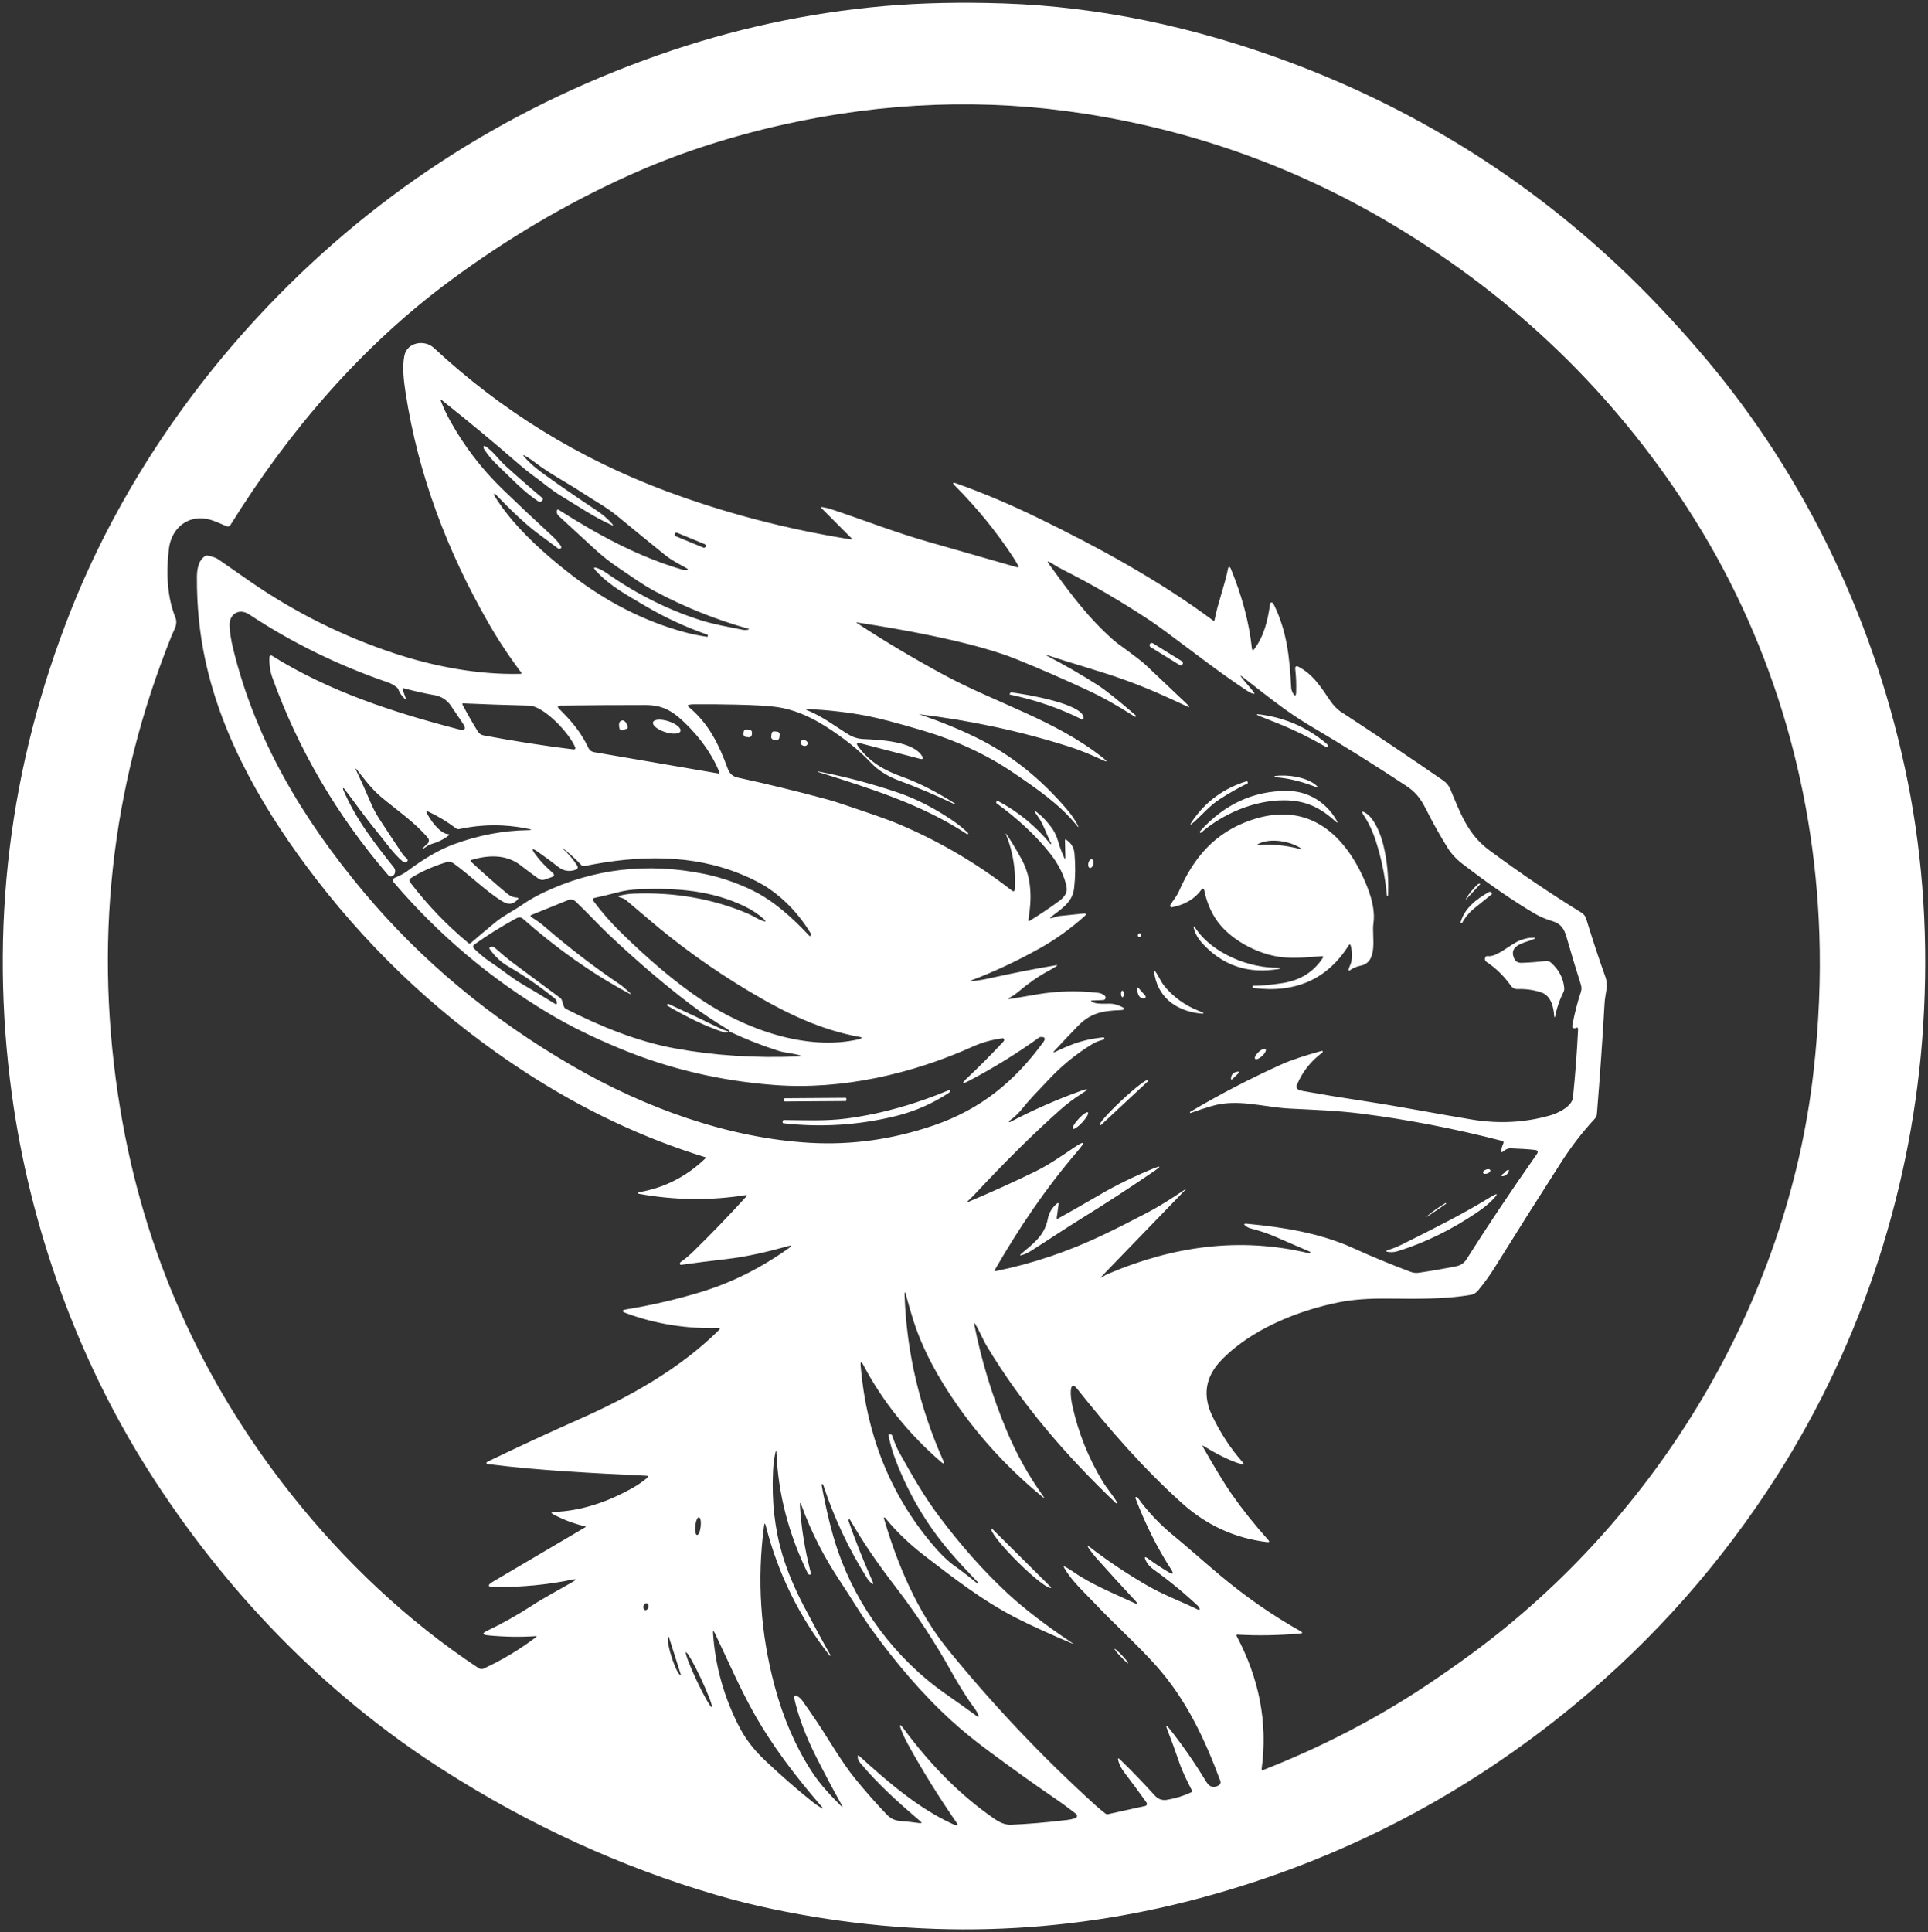 <?xml version="1.0" encoding="UTF-8" standalone="no"?>
<svg
   version="1.1"
   viewBox="0 0 693.716 695.155"
   id="svg234"
   sodipodi:docname="kobold 1 white.svg"
   width="693.716"
   height="695.155"
   inkscape:version="1.1.2 (0a00cf5339, 2022-02-04)"
   xmlns:inkscape="http://www.inkscape.org/namespaces/inkscape"
   xmlns:sodipodi="http://sodipodi.sourceforge.net/DTD/sodipodi-0.dtd"
   xmlns="http://www.w3.org/2000/svg"
   xmlns:svg="http://www.w3.org/2000/svg">
  <rect x="0" y="0" width="693.716" height="695.155" fill="#333333" stroke="none"/>
  <defs
     id="defs238" />
  <sodipodi:namedview
     id="namedview236"
     pagecolor="#ff0000"
     bordercolor="#666666"
     borderopacity="1.0"
     inkscape:pageshadow="2"
     inkscape:pageopacity="0"
     inkscape:pagecheckerboard="true"
     showgrid="false"
     inkscape:zoom="1.2656017"
     inkscape:cx="355.16703"
     inkscape:cy="329.09248"
     inkscape:window-width="2490"
     inkscape:window-height="1376"
     inkscape:window-x="70"
     inkscape:window-y="140"
     inkscape:window-maximized="1"
     inkscape:current-layer="svg234" />
  <g
     stroke-width="2"
     fill="none"
     stroke-linecap="butt"
     id="g116"
     style="stroke:none;stroke-opacity:1"
     transform="translate(-164.485,-162.925)">
    <path
       stroke="#828382"
       vector-effect="non-scaling-stroke"
       d="m 628.08,185.15 c -33.32,-12.4 -67.72,-19.81 -102.26,-20.98 -15.55,-0.52 -29.87,-0.21 -42.97,0.92 -27.73,2.41 -54.92,8.3 -81.55,17.67 -56.17,19.76 -104.24,51.22 -144.23,94.39 -28.27,30.52 -51.64,66.53 -66.98,105.13 -22.43,56.43 -29.52,114.68 -21.29,174.75 6.47,47.13 23.36,94.29 48.74,134.45 27.46,43.45 63.57,80.89 106.34,108.21 31.29,19.99 64.12,35.01 98.49,45.06 6.59,1.93 13.27,3.6 20.06,5.02 52.5,11 104.16,9.59 154.99,-4.24 49.53,-13.47 94.14,-36.61 133.82,-69.42 28.56,-23.61 52.83,-51.11 72.81,-82.5 30.82,-48.42 48.79,-104.76 52.41,-161.61 1.93,-30.27 0.09,-59.51 -5.52,-87.71 C 839.79,388.22 814.69,334.8 777.32,290.87 767.1,278.85 756.8,267.98 746.42,258.26 712.09,226.11 672.64,201.74 628.08,185.15"
       id="path2"
       style="stroke:none;stroke-opacity:1" />
    <path
       stroke="#828382"
       vector-effect="non-scaling-stroke"
       d="m 550.17,754.18 c -8.06,-3.4 -14.68,-6.42 -19.87,-9.06 -12.08,-6.16 -22.71,-14.43 -33.16,-22.47 -5.46,-4.2 -10.16,-8.72 -14.11,-13.56 -0.05,-0.05 -0.1,-0.1 -0.16,-0.14 -0.09,-0.05 -0.18,-0.06 -0.29,-0.03 -0.07,0.02 -0.11,0.09 -0.09,0.16 4.86,16.78 12.14,33.87 23.1,47.34 16.3,20.05 34.02,38.75 53.16,56.1 1.14,1.03 2.32,2 3.54,2.93 0.25,0.19 0.53,0.26 0.84,0.19 l 13.41,-2.95 c 0.56,-0.12 0.81,-0.77 0.48,-1.23 -2.51,-3.53 -5.18,-7.15 -8.01,-10.86 -1.05,-1.38 -1.77,-2.78 -2.15,-4.2 -0.25,-0.95 -0.02,-1.08 0.67,-0.4 4.05,3.93 8.22,8.25 12.5,12.96 1.18,1.3 2.64,1.8 4.38,1.51 3.11,-0.53 6.01,-1.42 8.68,-2.69 0.33,-0.15 0.41,-0.39 0.24,-0.72 -1.68,-3.3 -3.36,-6.56 -4.55,-10.07 -1.42,-4.17 -2.84,-8.05 -4.25,-11.65 -0.71,-1.81 -0.46,-1.96 0.75,-0.44 4.63,5.83 9.03,12.18 13.21,19.05 1.22,2.01 2.75,2.42 4.6,1.25 0.5,-0.31 0.7,-0.93 0.5,-1.48 -5.65,-15.23 -12.36,-29.45 -23.1,-41.48 -6.85,-7.67 -14.76,-14.68 -21.95,-22.29 -3.78,-4.01 -8.51,-8.25 -11.12,-12.93 -0.31,-0.55 -0.18,-0.68 0.37,-0.37 0.97,0.53 1.9,1.11 2.79,1.73 6.64,4.65 14.73,7.84 22.03,11.27 1.33,0.63 1.49,0.4 0.49,-0.68 -4.64,-4.96 -9.34,-10.12 -14.11,-15.47 -0.96,-1.08 -1.84,-2.2 -2.65,-3.37 -0.79,-1.15 -0.63,-1.29 0.47,-0.44 6.09,4.7 12.75,9.17 20,13.41 6.22,3.64 12.56,5.93 18.76,8.96 0.47,0.23 0.64,0.09 0.53,-0.42 -0.07,-0.32 -0.26,-0.62 -0.55,-0.9 -5.11,-4.8 -10.44,-9.18 -15.98,-13.13 -1.3,-0.93 -2.24,-2 -2.81,-3.21 -0.65,-1.36 -0.36,-1.59 0.85,-0.7 2.29,1.68 4.71,3.28 7.25,4.8 1.76,1.05 2.08,0.72 0.97,-1 -4.94,-7.63 -9.21,-16.16 -12.81,-25.59 -0.07,-0.17 0.05,-0.36 0.23,-0.39 0.25,-0.04 0.44,0.04 0.58,0.23 3.59,4.98 7.77,9.43 12.52,13.34 5.67,4.66 11.11,9.55 16.88,14.4 9.42,7.91 19.16,14.68 29.22,20.32 0.83,0.47 0.78,0.74 -0.17,0.83 -7.81,0.68 -15.3,0.81 -22.48,0.39 -0.43,-0.02 -0.55,0.16 -0.35,0.54 7.94,14.97 11.3,30.87 8.98,47.83 -0.04,0.27 0.23,0.48 0.48,0.38 20.92,-8.19 40.42,-18.28 58.5,-30.27 5.53,-3.67 11.09,-7.56 16.66,-11.65 66.7,-48.99 113.4,-126.05 122.9,-208.98 1.97,-17.24 2.69,-33.93 2.14,-50.06 C 817.26,444.27 801.27,391.38 771.6,345.64 744.63,304.05 709.65,270.3 666.66,244.4 632.25,223.66 595.08,210.16 555.15,203.89 c -35.85,-5.63 -72.13,-4.34 -108.84,3.87 -20,4.47 -38.62,10.61 -55.86,18.41 -22.27,10.07 -43.59,22.65 -63.98,37.73 -31.89,23.59 -58.05,54.11 -79.08,87.92 -0.29,0.46 -0.87,0.65 -1.37,0.44 -2.74,-1.13 -5.51,-2.6 -8.49,-2.82 -6.78,-0.48 -11.5,4.46 -12.28,10.95 -1.15,9.63 -0.39,17.82 2.29,24.57 1.03,2.58 -0.34,4.28 -1.24,6.51 -22.11,54.87 -28.28,111.74 -18.53,170.63 8.49,51.28 29,97.44 61.53,138.49 18.93,23.9 41.8,45.62 67.35,62.49 0.57,0.37 1.29,0.43 1.91,0.15 6.58,-3.03 12.83,-6.78 18.75,-11.25 0.39,-0.29 0.34,-0.42 -0.15,-0.39 -5.44,0.38 -11.14,0.28 -17.11,-0.29 -2.08,-0.21 -2.18,-0.76 -0.29,-1.65 5.33,-2.53 10.75,-5.57 16.24,-9.13 4.62,-2.99 9.77,-5.67 14.53,-8.45 1.51,-0.89 1.41,-1.15 -0.31,-0.79 -8.52,1.79 -17.76,2.68 -27.73,2.66 -2.64,0 -2.82,-0.67 -0.55,-2.01 L 375,712.45 c 0.31,-0.19 0.29,-0.32 -0.06,-0.4 -3.86,-0.88 -7.62,-2.29 -11.28,-4.24 -1.03,-0.55 -0.96,-0.85 0.21,-0.9 9.41,-0.38 18.96,-3.34 28.65,-8.89 1.73,-0.99 3.31,-2.1 4.74,-3.33 0.59,-0.51 0.49,-0.78 -0.28,-0.82 -18.38,-0.89 -37.76,-1.79 -56.43,-4.12 -1.39,-0.17 -1.45,-0.56 -0.19,-1.16 10.89,-5.24 21.7,-10.24 32.43,-15 17.95,-7.95 36.17,-18.01 50.45,-32.19 0.46,-0.45 0.37,-0.67 -0.28,-0.65 -11.67,0.29 -22.73,-1.49 -33.18,-5.36 -1.71,-0.63 -1.66,-1.09 0.13,-1.38 9.06,-1.49 17.98,-3.56 26.76,-6.22 11.02,-3.35 21.61,-8.64 31.76,-15.88 1.15,-0.83 1.05,-1.05 -0.32,-0.67 -7.6,2.12 -14.94,3.86 -22.69,4.74 -5.3,0.6 -10.59,1.27 -15.88,2.02 -0.23,0.03 -0.43,-0.13 -0.44,-0.36 -0.02,-0.22 0.13,-0.52 0.3,-0.65 1.58,-1.11 3.12,-2.41 4.63,-3.88 6.51,-6.37 12.83,-12.92 18.94,-19.65 0.42,-0.46 0.32,-0.64 -0.29,-0.54 -12.66,2.01 -25.44,1.85 -38.35,-0.48 -0.14,-0.02 -0.26,-0.14 -0.28,-0.28 -0.03,-0.15 0.03,-0.24 0.18,-0.27 9.22,-1.53 17.28,-5.64 24.19,-12.31 0.09,-0.08 0.06,-0.23 -0.06,-0.27 -22.38,-6.86 -43.99,-17.06 -64.84,-30.61 -28.9,-18.77 -53.93,-41.86 -75.1,-69.27 -18.49,-23.94 -33.97,-50.46 -40.11,-79.14 -2.05,-9.55 -3.04,-19.47 -2.98,-29.77 0.02,-2.65 0.49,-5.9 2.87,-7.48 0.31,-0.2 0.64,-0.27 1,-0.21 1.72,0.31 3.06,0.79 4.01,1.46 3.62,2.55 7.45,5.22 11.49,8 16.03,11.05 33.28,19.63 51.77,25.74 14.1,4.65 30.03,7.73 45.33,7.34 0.24,-0.01 0.36,-0.28 0.22,-0.47 -4.33,-5.72 -8.27,-11.68 -11.83,-17.89 -14.84,-25.88 -25.27,-53.33 -29.8,-82.87 -0.64,-4.18 -1.23,-9.1 -0.43,-13.2 0.96,-4.87 7.25,-5.98 10.66,-2.8 24.33,22.61 52.14,39.75 83.45,51.44 21.19,7.91 43.33,13.7 66.42,17.39 0.59,0.09 0.67,-0.07 0.25,-0.49 l -10.49,-10.53 c -0.47,-0.47 -0.38,-0.66 0.28,-0.55 1.05,0.17 2.07,0.41 3.06,0.74 11.45,3.8 22.98,8.34 34.79,11.7 10.53,3 21.17,6.05 31.92,9.14 0.65,0.19 0.81,-0.02 0.5,-0.61 -0.56,-1.05 -1.22,-2.15 -1.99,-3.31 -5.91,-8.95 -12.82,-17.42 -20.73,-25.39 -1.02,-1.03 -0.85,-1.31 0.52,-0.82 9.68,3.46 19.45,7.59 29.3,12.38 21.75,10.59 43.77,22.59 63.16,37.01 0.15,0.12 0.37,0.03 0.41,-0.16 1.24,-6.42 3.62,-12.3 4.93,-18.84 0.06,-0.29 0.41,-0.4 0.62,-0.2 0.12,0.11 0.21,0.24 0.28,0.39 4.09,9.89 6.63,19.47 7.62,28.72 0.09,0.85 0.4,0.94 0.91,0.25 3.52,-4.72 4.85,-10.43 5.64,-16.24 0.05,-0.4 0.5,-0.6 0.83,-0.39 0.19,0.13 0.39,0.41 0.6,0.84 4.66,9.54 5.61,19.03 6.15,29.54 0.04,0.73 0.23,1.42 0.58,2.06 0.75,1.37 1.16,1.27 1.22,-0.29 0.1,-2.76 -0.02,-5.61 -0.35,-8.56 -0.06,-0.52 0.49,-0.9 0.95,-0.66 5.62,2.85 8.38,7.6 11.8,12.54 0.96,1.39 2.32,2.88 3.72,3.79 12.17,7.94 24.46,16.19 36.88,24.76 1.09,0.76 1.94,1.81 2.46,3.03 3.62,8.66 6.33,16.31 13.94,21.94 11.09,8.21 22.17,15.72 33.26,22.53 0.85,0.52 1.42,1.28 1.72,2.27 2.21,7.23 4.5,14.18 6.89,20.84 1.15,3.21 -0.11,6.17 -0.29,9.43 -0.69,12.35 -1.61,25.63 -2.76,39.83 -0.05,0.67 -0.33,1.3 -0.78,1.79 -4.4,4.75 -8.4,9.93 -12.01,15.55 -8.16,12.73 -16.09,25.29 -23.8,37.68 -1.89,3.05 -3.96,5.91 -6.2,8.6 -0.67,0.81 -1.61,1.36 -2.64,1.53 -9.71,1.66 -20.1,1.41 -30.09,1.33 -6.68,-0.05 -12.3,0.37 -16.86,1.26 -15.08,2.93 -32.35,9.91 -42.97,21.13 -5.59,5.9 -6.58,12.57 -2.98,20.01 2.99,6.17 6.56,11.6 10.71,16.29 0.78,0.88 0.61,1.15 -0.52,0.82 -4.58,-1.38 -9.26,-3.95 -13.38,-6.46 -0.44,-0.27 -0.53,-0.18 -0.28,0.27 4.49,7.88 7.94,13.54 10.34,16.97 3.87,5.54 8.26,11.05 13.17,16.52 0.58,0.65 0.44,0.92 -0.43,0.81 -11.54,-1.41 -21.7,-6.05 -30.48,-13.93 -14.04,-12.61 -26.1,-26.52 -37.88,-41.3 -1.29,-1.61 -2.02,-1.39 -2.21,0.66 -0.13,1.48 0.08,3.43 0.63,5.85 2.15,9.56 5.74,18.5 10.77,26.81 1.62,2.67 3.69,4.97 5.29,7.67 0.05,0.1 0.04,0.18 -0.04,0.25 -0.03,0.03 -0.06,0.04 -0.09,0.05 -0.13,0.03 -0.26,0 -0.37,-0.11 -17.85,-17.03 -33.7,-35.33 -46.34,-56.33 -1.55,-2.57 -2.57,-5.33 -4.16,-7.94 -0.44,-0.72 -0.58,-0.67 -0.41,0.16 2.61,13.1 6.5,25.81 11.67,38.14 3.47,8.26 7.78,16.05 13,23.31 0.66,0.93 0.55,1.03 -0.32,0.3 -13.14,-10.83 -24.25,-23.18 -33.32,-37.03 -5.99,-9.16 -10.31,-17.91 -12.95,-26.25 -0.92,-2.91 -1.79,-5.91 -2.61,-8.98 -0.44,-1.64 -0.63,-1.61 -0.56,0.09 0.75,20.35 5.37,40.07 13.86,59.16 0.58,1.31 0.33,1.5 -0.76,0.56 -11.65,-10.07 -20.94,-21.65 -27.89,-34.74 -0.83,-1.57 -1.17,-1.47 -1.02,0.3 2.09,24.61 10.56,45.84 25.43,63.68 3.03,3.64 5.81,6.36 8.34,8.16 2.69,1.92 5.44,4.04 8.24,6.36 0.09,0.07 0.17,0.07 0.25,-0.02 l 0.01,-0.01 c 0.11,-0.11 0.11,-0.23 0,-0.34 -3.85,-3.98 -7.15,-7.55 -9.88,-10.72 -8.45,-9.81 -15.05,-20.89 -19.78,-33.24 -1.21,-3.14 -2.06,-6.14 -2.57,-8.99 -0.03,-0.2 0.05,-0.31 0.25,-0.33 l 0.33,-0.02 c 0.34,-0.03 0.66,0.19 0.77,0.52 0.69,2.26 1.6,4.4 2.73,6.41 4.39,7.84 8.66,15.33 14.16,22.66 7.89,10.51 16.01,19.64 24.36,27.41 6.1,5.67 13.92,11.68 23.45,18.03 0.53,0.35 0.51,0.41 -0.08,0.16"
       id="path4"
       style="stroke:none;stroke-opacity:1" />
    <path
       stroke="#828382"
       vector-effect="non-scaling-stroke"
       d="m 384.51,351.8 c -6.28,-2.81 -12.3,-6.94 -18.21,-10.5 -3.24,-1.95 -6.06,-4.39 -9.1,-6.6 -2.2,-1.6 -4.39,-3.35 -6.57,-5.25 -8.13,-7.08 -17.2,-14.61 -27.21,-22.58 -0.43,-0.34 -0.54,-0.26 -0.35,0.25 0.93,2.43 2.05,4.81 3.34,7.15 5.11,9.21 11.41,17.44 18.9,24.67 5.99,5.79 11.89,11.34 17.69,16.66 1.3,1.19 2.41,2.47 3.33,3.82 0.26,0.39 0.03,0.92 -0.43,0.98 -0.23,0.03 -0.45,-0.03 -0.66,-0.18 -2.35,-1.73 -4.85,-3.59 -7.5,-5.58 -3.91,-2.93 -8.93,-7.59 -15.05,-13.97 -0.1,-0.11 -0.21,-0.12 -0.34,-0.03 l -0.21,0.17 c -0.03,0.02 -0.04,0.05 -0.02,0.09 2.02,3.29 4.32,6.44 6.91,9.45 6.15,7.16 13.74,13.78 21.16,19.48 12.65,9.73 26.07,16.55 40.26,20.45 2.68,0.74 5.52,1.33 8.51,1.77 0.06,0.01 0.1,-0.01 0.12,-0.08 l 0.08,-0.33 c 0.05,-0.19 -0.02,-0.32 -0.21,-0.39 -7.93,-2.78 -15.33,-6.21 -22.22,-10.29 -6.31,-3.74 -12.54,-7 -17.67,-12.49 -1.29,-1.38 -1.06,-1.72 0.69,-1.01 1.02,0.41 2.01,0.95 2.96,1.62 10.67,7.48 21.82,13.1 33.46,16.85 5.03,1.63 10.24,2.5 15.45,3.56 0.73,0.15 1.44,0.13 2.13,-0.06 0.35,-0.09 0.35,-0.19 0,-0.29 -11.59,-3.25 -22.74,-7.71 -33.43,-13.39 -4.69,-2.49 -8.87,-5.59 -13.22,-8.49 -3.17,-2.11 -6.22,-4.53 -9.15,-7.26 -4.08,-3.79 -8.23,-7.62 -12.46,-11.48 -0.57,-0.51 -0.77,-1.15 -0.61,-1.91 0.08,-0.39 0.28,-0.48 0.61,-0.27 14.2,9.03 28.57,16.87 44.59,21.56 0.45,0.13 0.9,0.17 1.36,0.12 0.7,-0.07 0.74,-0.28 0.13,-0.63 -2.67,-1.52 -5.37,-2.83 -7.73,-4.74 -5.57,-4.49 -11.25,-9.13 -17.06,-13.92 -4.1,-3.39 -8.63,-5.79 -13,-8.67 -5.43,-3.58 -11.18,-6.51 -16.37,-10.42 -0.93,-0.71 -1.89,-1.39 -2.88,-2.04 -2.16,-1.43 -2.34,-1.21 -0.54,0.66 1.61,1.67 3.49,3.28 5.62,4.83 5.49,3.99 12.04,8.51 19.65,13.56 2.18,1.45 4.02,3.05 5.52,4.78 0.45,0.53 0.36,0.65 -0.27,0.37"
       id="path6"
       style="stroke:none;stroke-opacity:1" />
    <path
       stroke="#828382"
       vector-effect="non-scaling-stroke"
       d="M 418.409,359.559 C 418.55,359.22 418.39,358.84 418.05,358.697 l -9.93,-4.093 C 407.78,354.47 407.4,354.63 407.259,354.963 l -0.008,0.018 c -0.141,0.339 0.019,0.719 0.359,0.862 l 9.93,4.093 c 0.341,0.134 0.721,-0.026 0.862,-0.359 l 0.008,-0.018"
       id="path8"
       style="stroke:none;stroke-opacity:1" />
    <path
       stroke="#828382"
       vector-effect="non-scaling-stroke"
       d="m 526.75,463.22 c 1.96,2.97 3.78,6.01 5.45,9.12 3.51,6.54 3.61,13.88 2.31,21.45 -0.09,0.54 0.1,0.67 0.56,0.38 3.99,-2.47 7.53,-4.86 10.64,-7.17 1.39,-1.02 2.87,-2.69 2.59,-4.57 -0.64,-4.4 -3.36,-9.16 -6.01,-12.49 -5.05,-6.34 -11.44,-12.32 -19.15,-17.94 -0.24,-0.17 -0.28,-0.38 -0.13,-0.63 l 0.13,-0.21 c 0.07,-0.12 0.23,-0.17 0.35,-0.1 7.35,3.91 13.66,9.07 18.93,15.5 0.07,0.08 0.15,0.09 0.24,0.04 v -0.01 c 0.09,-0.06 0.11,-0.14 0.06,-0.24 -1.73,-3.15 -2.69,-6.86 -4.84,-9.74 -1.69,-2.27 -1.47,-2.48 0.68,-0.65 1.37,1.17 2.73,2.66 4.1,4.47 1.13,1.49 1.96,3.17 2.5,5.03 0.59,2.06 1.31,4.02 2.16,5.88 0.35,0.79 0.52,0.75 0.5,-0.12 l -0.14,-5.95 c -0.01,-0.34 0.13,-0.42 0.42,-0.23 1.8,1.18 2.8,2.82 2.99,4.91 0.39,4.23 0.35,8.39 -0.12,12.5 -0.58,5.19 -4.59,7.46 -8.31,10.36 -0.51,0.39 -0.45,0.53 0.18,0.42 0.94,-0.17 1.77,-0.62 2.74,-0.72 2.74,-0.29 5.59,-0.58 8.55,-0.89 1.24,-0.13 1.4,0.22 0.47,1.05 -5.05,4.49 -10.33,8.27 -15.82,11.35 -8.14,4.56 -16.32,8.4 -24.53,11.52 -0.93,0.35 -0.91,0.48 0.08,0.38 1.97,-0.2 4.03,-0.54 6.17,-1.02 7.96,-1.78 15.85,-3.33 23.68,-4.66 0.87,-0.15 0.92,0.01 0.17,0.47 -0.96,0.59 -1.93,1.15 -2.91,1.68 -3.48,1.89 -7.04,4.38 -10.68,7.47 -0.85,0.72 -1.66,1.28 -2.44,1.68 -1.45,0.74 -1.38,0.97 0.23,0.69 3.11,-0.55 6.18,-1.07 9.19,-1.57 7.11,-1.19 14.29,-1.38 21.56,-0.58 1.18,0.13 2.09,0.49 2.72,1.1 0.57,0.54 0.21,1.51 -0.58,1.54 l -3.93,0.16 c -0.58,0.03 -0.62,0.19 -0.12,0.48 1.55,0.93 4.74,0.65 6.58,0.66 1.2,0.01 2.59,0.44 3.63,0.9 2.03,0.88 1.94,1.36 -0.27,1.44 -6.08,0.22 -10.47,1.02 -15.01,5.71 -2.88,2.97 -5.66,5.91 -8.34,8.81 -0.67,0.73 -0.56,0.87 0.32,0.43 2.03,-1.01 4.09,-1.91 6.2,-2.7 3.31,-1.25 7.01,-2.08 11.1,-2.48 0.08,-0.01 0.13,0.03 0.15,0.11 l 0.09,0.41 c 0.03,0.15 -0.03,0.25 -0.18,0.28 -1.55,0.34 -2.99,0.92 -4.32,1.73 -5.9,3.61 -11.19,8 -15.8,12.98 -3.11,3.36 -6.32,6.48 -9.16,10.07 -1.36,1.72 -2.93,3.21 -4.72,4.47 -0.09,0.06 -0.13,0.14 -0.13,0.25 -0.01,0.09 0.04,0.16 0.15,0.22 0.06,0.03 0.12,0.03 0.18,0 8.25,-4.33 16.64,-8.03 25.17,-11.12 3.27,-1.19 3.43,-0.86 0.48,0.99 -2.63,1.65 -5.24,3.62 -7.81,5.92 -9.39,8.39 -19.41,18.29 -30.06,29.71 -0.96,1.03 -2,2.06 -3.12,3.09 -0.33,0.31 -0.29,0.37 0.13,0.2 8.21,-3.45 16.25,-7.09 24.12,-10.92 4.92,-2.39 9.66,-5.66 14.33,-8.83 3.65,-2.47 4.05,-2.03 1.18,1.32 -11.83,13.81 -21.13,27.74 -29.82,42.75 -0.23,0.41 -0.12,0.56 0.34,0.47 13.32,-2.7 26.34,-7.11 39.05,-13.22 4.53,-2.17 9.65,-4.76 15.37,-7.76 4.91,-2.57 9.45,-5.56 13.89,-8.53 0.02,-0.02 0.05,-0.01 0.07,0.01 0.02,0.02 0.02,0.05 0,0.07 l -30.05,31.07 c -0.79,0.82 -0.7,0.92 0.26,0.31 0.59,-0.37 1.18,-0.69 1.77,-0.94 23.38,-9.97 47.45,-13.41 72.36,-7.41 0.17,0.04 0.29,-0.02 0.34,-0.19 l 0.08,-0.24 c 0.01,-0.04 0,-0.07 -0.03,-0.09 -4.55,-1.99 -8.93,-3.88 -13.13,-5.68 -2.41,-1.03 -5.2,-1.95 -8.37,-2.77 -0.55,-0.14 -1.09,-0.41 -1.62,-0.8 -0.92,-0.68 -0.81,-0.97 0.33,-0.86 13.15,1.23 26.39,3.36 38.31,8.78 6.77,3.08 13.68,5.93 20.71,8.56 0.89,0.33 1.84,0.43 2.78,0.3 4.57,-0.67 9.11,-1.45 13.61,-2.36 1.57,-0.32 2.78,-1.14 3.62,-2.47 7.67,-12.11 16.1,-24.72 25.29,-37.82 0.64,-0.91 0.41,-1.43 -0.7,-1.55 -2.53,-0.27 -5.4,-0.45 -8.59,-0.56 -1.16,-0.04 -2.03,0.44 -2.88,1.17 -0.42,0.36 -0.61,0.26 -0.58,-0.29 0.06,-0.87 0.3,-1.74 0.72,-2.63 0.23,-0.49 0.09,-0.81 -0.44,-0.94 -17.29,-4.46 -34.27,-7.74 -50.96,-9.84 -8.2,-1.03 -16.83,-1.36 -25.34,-1.78 -9.46,-0.47 -18.78,-3.66 -28.1,-0.94 -2.55,0.74 -5.1,1.58 -7.66,2.51 -0.11,0.04 -0.19,0.01 -0.24,-0.09 v -0.01 c -0.07,-0.14 -0.03,-0.25 0.1,-0.32 10.67,-6.32 21.67,-12.03 32.99,-17.13 3.21,-1.44 7.99,-3.04 14.32,-4.79 0.1,-0.03 0.19,0 0.27,0.07 0.03,0.03 0.05,0.06 0.06,0.1 0.05,0.2 -0.01,0.36 -0.18,0.48 -4.16,3.09 -7.2,6.98 -9.13,11.68 -0.27,0.66 0.05,1.42 0.72,1.68 0.54,0.21 1.06,0.36 1.55,0.45 7.11,1.27 14.5,2.48 22.16,3.64 13.02,1.97 25.73,4.51 38.73,6.64 9.64,1.57 18.98,1.07 28.01,-1.52 2.65,-0.75 7.83,-3.13 8.18,-6.43 0.85,-8.15 1.47,-16.37 1.86,-24.67 0.02,-0.44 -0.5,-0.68 -0.82,-0.38 -0.25,0.23 -0.56,0.23 -0.95,0.01 -0.26,-0.15 -0.39,-0.45 -0.34,-0.74 0.8,-4.33 1.83,-8.38 3.1,-12.15 0.29,-0.86 0.29,-1.79 0.02,-2.65 -1.83,-5.77 -3.55,-11.49 -5.18,-17.18 -0.84,-2.94 -2.02,-4.79 -5.14,-5.72 -2.31,-0.69 -4.35,-1.55 -6.1,-2.58 -7.63,-4.46 -16.35,-10.45 -26.14,-17.96 -2.27,-1.74 -4.07,-3.69 -5.41,-5.85 -2.79,-4.49 -5.41,-9.18 -7.86,-14.06 -1.79,-3.56 -3.6,-5.93 -6.93,-8.14 -11.23,-7.43 -22.88,-14.72 -34.95,-21.85 -8.66,-5.13 -16,-11.24 -23.78,-17.22 -1.2,-0.91 -1.31,-0.79 -0.34,0.36 l 3.89,4.63 c 0.75,0.89 0.58,1.12 -0.51,0.71 -0.43,-0.16 -1.01,-0.48 -1.74,-0.96 -4.88,-3.19 -11.05,-7.61 -18.5,-13.24 -8.45,-6.38 -13.84,-10.34 -16.18,-11.89 -10.73,-7.08 -21.09,-13.13 -31.08,-18.14 -1.57,-0.79 -3.16,-1.69 -4.76,-2.72 -1.25,-0.79 -1.44,-0.59 -0.57,0.61 6.11,8.46 12.22,16.77 19.21,23.59 2.49,2.43 4.37,4.1 5.64,5.02 5.37,3.89 8.66,6.41 9.89,7.58 5.13,4.87 10.1,9.59 14.91,14.14 1.07,1.02 0.94,1.22 -0.4,0.59 -7.14,-3.33 -13.23,-6.18 -22.08,-9.38 -8.55,-3.09 -18.53,-5.8 -27.65,-8.84 -1.19,-0.39 -1.23,-0.3 -0.12,0.27 6.13,3.19 12.09,6.63 17.86,10.31 2.99,1.91 7.6,5.58 13.83,11.01 0.11,0.1 0.13,0.21 0.04,0.33 l -0.15,0.2 c -0.03,0.03 -0.06,0.04 -0.09,0.02 -6.11,-3.94 -11.82,-7.15 -17.14,-9.62 -8.89,-4.13 -17.42,-7.84 -25.58,-11.14 -7.28,-2.94 -17.56,-5.78 -30.83,-8.53 -8.09,-1.67 -16.92,-3.24 -26.49,-4.69 -0.33,-0.05 -0.36,0.02 -0.08,0.2 9.78,6.43 20.14,12.61 31.07,18.53 19.2,10.39 40.36,16.37 57.55,30.04 1.72,1.37 1.58,1.59 -0.41,0.66 -3.89,-1.81 -7.69,-3.43 -11.79,-4.74 -17.37,-5.54 -35.48,-9.44 -54.35,-11.7 -0.01,0 -0.01,0 -0.01,0.01 -0.04,0.09 -0.04,0.09 0.01,-0.02 0.01,-0.01 0.02,-0.02 0.04,-0.02 7.34,2.43 14.23,5.22 20.67,8.36 12.34,6.02 23.34,14.75 33.01,26.19 1.35,1.59 2.52,3.29 3.49,5.1 0.69,1.27 0.57,1.35 -0.34,0.22 -5.9,-7.27 -13.85,-12.8 -22.69,-18.8 -9.53,-6.47 -20.36,-11.52 -32.5,-15.13 -9.15,-2.72 -15.99,-4.51 -20.52,-5.37 -6.3,-1.19 -13.24,-1.99 -20.82,-2.4 -1.05,-0.05 -1.09,0.12 -0.12,0.52 5.41,2.21 9.77,5.62 14.74,8.68 1.57,0.97 3.32,1.5 5.23,1.6 5.52,0.28 17.84,0.69 21.19,6.14 0.57,0.93 0.33,1.26 -0.73,0.99 l -21.46,-5.59 c -1.34,-0.35 -1.6,0.03 -0.79,1.15 4.11,5.64 9.29,8.56 16.04,10.99 5.75,2.07 12.05,5.28 18.9,9.61 0.07,0.04 0.08,0.1 0.04,0.17 v 0.01 c -0.04,0.07 -0.09,0.08 -0.16,0.05 -6.7,-3.21 -13.52,-6.11 -20.47,-8.69 -3.5,-1.3 -7.18,-3.52 -9.67,-6.18 -4.32,-4.59 -9.82,-9.01 -16.49,-13.24 -5.9,-3.75 -11.63,-6.04 -17.19,-6.88 -2.98,-0.45 -8.06,-0.75 -15.24,-0.9 -5.04,-0.11 -10.05,-0.15 -15.04,-0.12 -0.6,0 -1.19,0.08 -1.78,0.23 -0.25,0.06 -0.33,0.38 -0.13,0.55 7.46,6.12 11.03,13.63 14.29,22.46 0.63,1.71 1.8,2.75 3.53,3.12 10.63,2.31 21.09,4.86 31.39,7.64 2.65,0.71 5.36,1.56 8.14,2.53 6.61,2.3 13.47,4.41 19.77,7.15 14.13,6.13 27.24,13.89 39.31,23.3 0.69,0.53 1.06,0.36 1.11,-0.51 0.39,-6.8 -0.63,-13.29 -3.08,-19.46 -0.27,-0.69 -0.21,-0.72 0.2,-0.1"
       id="path10"
       style="stroke:none;stroke-opacity:1" />
    <path
       stroke="#828382"
       vector-effect="non-scaling-stroke"
       d="m 325.85,463.57 c -1.77,1.37 -3.83,2.38 -6.19,3.05 -1.08,0.31 -1.84,1.01 -2.76,1.57 -0.62,0.37 -0.68,0.3 -0.18,-0.22 0.49,-0.51 1,-1 1.54,-1.46 0.64,-0.54 0.72,-1.48 0.18,-2.12 -4.8,-5.7 -11.06,-9.88 -16.75,-14.66 -3.44,-2.88 -5.84,-6.15 -8.55,-9.58 -0.8,-1.01 -0.92,-0.94 -0.36,0.23 1.67,3.5 3.31,7.14 4.9,10.93 0.95,2.27 2.02,4.3 3.19,6.11 2.75,4.24 5.59,8.53 8.5,12.86 0.44,0.66 1.04,1.08 1.58,1.64 0.23,0.25 0.27,0.54 0.12,0.85 -0.15,0.29 -0.39,0.44 -0.72,0.45 -0.37,0.01 -0.71,-0.12 -1.02,-0.39 -3.62,-3.09 -6.38,-7.29 -9.42,-10.95 -4.24,-5.12 -7.78,-10.23 -11.7,-15.36 -0.03,-0.04 -0.06,-0.06 -0.11,-0.05 -0.11,0.01 -0.18,0.09 -0.19,0.24 -0.01,0.09 0,0.17 0.03,0.26 4.51,10.67 11.19,19.13 18.35,28.19 0.21,0.26 0.33,0.58 0.35,0.91 0.05,0.77 -0.11,1.33 -0.49,1.69 -0.75,0.71 -1.46,0.67 -2.13,-0.12 -18.33,-21.36 -32.17,-44.99 -41.53,-70.88 -0.83,-2.28 -1.18,-4.76 -1.06,-7.45 0.02,-0.45 0.52,-0.71 0.9,-0.47 20.44,12.82 43.87,20.45 67.04,26.45 2.48,0.64 3,-0.1 1.56,-2.22 l -4.27,-6.3 c -1.35,-1.98 -3.45,-3.33 -5.82,-3.73 -3.33,-0.57 -7.03,-1.4 -11.11,-2.49 -0.41,-0.11 -0.54,0.04 -0.4,0.44 l 1.05,2.94 c 0.23,0.65 0.09,0.74 -0.41,0.27 -0.95,-0.9 -1.68,-1.97 -2.17,-3.22 -0.11,-0.28 -0.29,-0.52 -0.52,-0.71 -0.97,-0.81 -2.07,-1.43 -3.32,-1.86 -17.83,-6.12 -34.42,-14.25 -49.79,-24.4 -3.76,-2.48 -7.34,-0.06 -7.09,4.18 0.15,2.53 0.55,5.11 1.19,7.74 7.95,32.9 24.86,61.39 47.04,87.89 20.75,24.78 45.86,45.69 75.35,62.73 25.86,14.95 55.79,25.86 85.3,27.55 14.99,0.85 29.81,-1.24 44.48,-6.27 16.88,-5.78 29.11,-15.81 39.43,-29.96 0.95,-1.31 0.63,-1.93 -0.98,-1.86 -0.18,0.01 -0.34,0.06 -0.49,0.17 -7.75,5.59 -16.09,10.76 -25.04,15.49 -2.81,1.49 -3.06,1.15 -0.73,-1.03 4.11,-3.86 8.39,-8.17 12.85,-12.93 0.26,-0.28 0.36,-0.54 0.31,-0.79 -0.06,-0.29 -0.33,-0.48 -0.62,-0.44 -3.83,0.52 -7.34,1.5 -10.53,2.93 -22.09,9.95 -47.23,15.69 -71.39,13.89 -19.53,-1.45 -38.11,-5.83 -55.74,-13.14 -9.52,-3.95 -17.87,-8.05 -25.06,-12.32 -21.34,-12.68 -40.07,-28.46 -56.2,-47.33 -0.69,-0.8 -0.54,-1.41 0.43,-1.83 1.56,-0.67 3,-1.35 4.38,-2.37 6.11,-4.57 11.62,-7.75 16.53,-9.56 8.95,-3.3 17.9,-5.01 26.85,-5.14 1.56,-0.02 1.57,-0.19 0.04,-0.5 -8.25,-1.71 -16.55,-1.67 -24.89,0.12 -0.35,0.07 -0.67,0 -0.96,-0.22 -3.23,-2.45 -6.62,-4.49 -10.18,-6.14 -0.54,-0.25 -0.69,-0.11 -0.45,0.44 1.08,2.4 4.71,7.55 7.68,7.72 0.53,0.03 0.59,0.21 0.17,0.54"
       id="path12"
       style="stroke:none;stroke-opacity:1" />
    <path
       stroke="#828382"
       vector-effect="non-scaling-stroke"
       d="m 330.9,416.45 c 1.69,3.22 3.51,6.41 5.45,9.56 0.51,0.83 1.22,1.33 2.13,1.5 10.97,2.06 21.78,3.75 32.44,5.06 0.39,0.05 0.69,-0.34 0.55,-0.71 -1.91,-4.86 -11.15,-14.94 -16.68,-15.07 -8.14,-0.19 -16,-0.46 -23.59,-0.81 -0.37,-0.01 -0.47,0.14 -0.3,0.47"
       id="path14"
       style="stroke:none;stroke-opacity:1" />
    <path
       stroke="#828382"
       vector-effect="non-scaling-stroke"
       d="m 423.33,440.8 c -2.9,-7.49 -8.94,-14.95 -14.62,-19.79 -3.51,-2.98 -6.94,-4.42 -11.88,-4.42 -10.22,-0.01 -20.45,0.06 -30.7,0.19 -1.09,0.01 -1.24,0.4 -0.47,1.16 4.3,4.28 7.8,8.27 10.55,14.09 0.38,0.8 1.11,1.36 1.97,1.5 l 44.81,7.69 c 0.24,0.04 0.43,-0.19 0.34,-0.42"
       id="path16"
       style="stroke:none;stroke-opacity:1" />
    <path
       stroke="#828382"
       vector-effect="non-scaling-stroke"
       d="m 350.86,486.4 c -1.53,1.88 -3.37,2.18 -5.5,0.89 -5.87,-3.53 -11.5,-9.27 -17.59,-13.66 -1.17,-0.84 -2.09,-0.7 -3.35,-0.29 -4.69,1.54 -8.71,3.37 -12.06,5.48 -0.67,0.43 -0.77,0.95 -0.29,1.58 6.2,8.12 13.19,15.4 20.96,21.84 0.23,0.2 0.57,0.2 0.8,0 2.79,-2.4 5.72,-4.87 8.8,-7.41 3.12,-2.57 6.43,-4.09 9.62,-6.3 2.36,-1.63 4.84,-3.07 7.45,-4.32 18.31,-8.8 37.84,-11.06 58.57,-6.78 6.26,1.29 13.43,3.87 18.97,6.89 5.66,3.09 11.81,8.18 18.44,15.29 0.14,0.16 0.4,0.11 0.47,-0.09 0.13,-0.34 0.1,-0.67 -0.09,-0.98 -3.96,-6.49 -8.9,-11.77 -14.81,-15.84 -2.57,-1.77 -5.9,-3.5 -9.99,-5.19 -17.57,-7.27 -36.91,-6.99 -56.53,-2.98 -0.38,0.08 -0.78,-0.04 -1.05,-0.33 -2.07,-2.19 -4.26,-4.21 -6.58,-6.04 -0.04,-0.03 -0.09,-0.05 -0.14,-0.04 -0.11,0 -0.12,0.04 -0.04,0.11 2.11,1.85 3.88,3.94 5.31,6.26 0.28,0.45 0.09,1.05 -0.4,1.26 -2.15,0.9 -4.48,0.64 -6.31,-0.8 -2.42,-1.89 -4.91,-3.73 -7.47,-5.52 -2.2,-1.55 -2.51,-1.23 -0.92,0.94 1.63,2.23 3.68,4.4 6.14,6.53 0.82,0.71 0.72,1.25 -0.3,1.61 l -2.49,0.87 c -0.74,0.26 -1.56,0.15 -2.21,-0.3 -2.15,-1.52 -4.28,-3.11 -6.41,-4.78 -5.18,-4.04 -11.58,-3.8 -17.7,-2.01 -0.46,0.13 -0.51,0.36 -0.16,0.69 4.23,3.96 8.59,7.8 13.06,11.53 1.07,0.89 2.26,1.35 3.55,1.36 0.27,0 0.42,0.32 0.25,0.53"
       id="path18"
       style="stroke:none;stroke-opacity:1" />
    <path
       stroke="#828382"
       vector-effect="non-scaling-stroke"
       d="m 387.53,485.15 c 1.7,-0.41 3.38,-0.65 5.03,-0.71 14.74,-0.56 28.44,1.85 41.09,7.22 1.76,0.75 3.25,1.84 4.97,2.48 1.57,0.59 1.72,0.33 0.46,-0.77 -1.98,-1.72 -4.24,-3.19 -6.78,-4.41 -11.61,-5.57 -23.93,-6.6 -37.41,-6.12 -2.92,0.11 -5.56,0.47 -7.93,1.09 -2.74,0.72 -5.63,1.41 -8.66,2.08 -0.44,0.09 -0.64,0.61 -0.37,0.98 2.97,3.99 6.11,7.61 9.4,10.86 10.53,10.39 20.35,18.64 29.48,24.75 15.52,10.4 37.64,18.61 56.64,14.24 0.23,-0.05 0.46,-0.13 0.68,-0.24 0.52,-0.27 0.49,-0.45 -0.09,-0.56 -14.54,-2.59 -27.18,-8.8 -40.14,-16.54 -13.19,-7.88 -25.39,-16.66 -36.61,-26.33 -2.55,-2.19 -5.1,-4.34 -7.63,-6.45 -0.29,-0.23 -0.6,-0.41 -0.95,-0.54 l -1.22,-0.43 c -0.67,-0.23 -0.66,-0.43 0.04,-0.6"
       id="path20"
       style="stroke:none;stroke-opacity:1" />
    <path
       stroke="#828382"
       vector-effect="non-scaling-stroke"
       d="m 390.54,519.59 c 1.33,1.13 1.22,1.28 -0.31,0.45 -13.13,-7.14 -25.64,-15.98 -37.53,-26.51 -1.08,-0.96 -1.98,-0.48 -3.03,0.1 -5.12,2.83 -9.99,5.89 -14.62,9.19 -0.43,0.31 -0.47,0.93 -0.09,1.3 2.14,2.09 4.11,3.72 5.92,4.89 3.83,2.49 7.43,5.58 11.26,7.83 3.97,2.33 8.04,4.77 12.2,7.34 0.23,0.14 0.53,-0.05 0.5,-0.32 l -0.03,-0.31 c -0.06,-0.58 -0.35,-1.11 -0.8,-1.47 -5.71,-4.55 -11.23,-8.35 -16.57,-11.41 -2.64,-1.51 -4.92,-3.65 -6.84,-6.4 -0.13,-0.19 -0.04,-0.44 0.17,-0.52 l 0.3,-0.11 c 0.53,-0.19 1.01,-0.09 1.43,0.28 2.51,2.23 4.69,4.03 6.52,5.4 5.51,4.08 11.16,8.28 16.96,12.59 0.32,0.23 0.57,0.57 0.69,0.95 l 0.69,2.15 c 0.12,0.38 0.39,0.7 0.75,0.89 12.03,6.12 25.44,11.69 39.25,14.22 13.99,2.55 28.69,3.52 44.08,2.9 1.45,-0.06 1.47,-0.27 0.07,-0.62 -2.3,-0.58 -4.73,-0.69 -7.04,-1.44 -5.95,-1.9 -11.73,-4.18 -17.36,-6.84 -0.17,-0.08 -0.31,-0.22 -0.37,-0.4 -0.07,-0.17 -0.17,-0.3 -0.32,-0.39 -5.06,-3.04 -9.59,-6.08 -13.59,-9.12 -9.27,-7.04 -18.86,-15.22 -28.79,-24.54 -4.26,-4 -8.19,-8.4 -12.51,-12.45 -0.7,-0.65 -1.7,-0.83 -2.58,-0.48 l -13.18,5.34 c -0.55,0.23 -0.58,0.5 -0.07,0.82 1.61,1.01 3.11,2.02 4.57,3.28 8.81,7.63 17.88,14.59 27.21,20.88 0.99,0.66 2.13,1.72 3.06,2.53"
       id="path22"
       style="stroke:none;stroke-opacity:1" />
    <path
       stroke="#828382"
       vector-effect="non-scaling-stroke"
       d="m 462.94,758.52 c -10.85,-13.85 -18.49,-29.39 -22.91,-46.61 -0.28,-1.08 -0.49,-1.07 -0.64,0.04 -2.57,19.26 -1.31,38.43 3.79,57.52 3.09,11.59 7.56,21.88 13.39,30.86 3.04,4.69 6.63,8.43 10.42,12.24 0.72,0.72 0.83,0.64 0.34,-0.25 -3.21,-5.75 -6.27,-11.51 -9.18,-17.28 -3.86,-7.67 -6.5,-14.74 -7.92,-21.23 -0.12,-0.54 0.44,-0.97 0.93,-0.73 0.79,0.38 1.47,0.96 2.02,1.74 3.49,4.89 6.62,9.57 9.4,14.04 3.99,6.42 7.17,11.07 9.52,13.94 4.03,4.91 7.84,9.23 11.43,12.96 1.42,1.46 2.88,2.19 4.94,2.34 2.17,0.17 4.43,0.42 6.78,0.75 0.93,0.14 1.03,-0.1 0.32,-0.71 -7.75,-6.61 -15.16,-13.23 -21.68,-21.07 -0.49,-0.59 -0.75,-1.24 -0.8,-1.95 -0.04,-0.67 0.19,-0.78 0.68,-0.32 10.28,9.38 21.27,18.78 33.43,24.36 0.44,0.21 0.9,0.36 1.39,0.45 0.3,0.06 0.51,-0.28 0.34,-0.53 -6.77,-9.79 -12.75,-19.44 -17.96,-28.95 -0.8,-1.47 -1.5,-2.97 -2.11,-4.52 -0.96,-2.48 -0.65,-2.65 0.93,-0.51 9.22,12.44 20.01,23.68 32.71,32.36 2.03,1.39 3.94,2.05 5.74,1.98 5.76,-0.23 12.45,-0.79 20.07,-1.69 1.04,-0.12 2.08,-0.34 3.11,-0.67 0.66,-0.21 0.81,-1.07 0.27,-1.5 -2.47,-1.96 -5,-3.82 -7.57,-5.57 -7.73,-5.29 -15.79,-11.06 -24.19,-17.31 -4.9,-3.63 -9.24,-7.17 -13.02,-10.62 -10.77,-9.78 -20.52,-21.41 -28.89,-33.04 -3.95,-5.5 -7.31,-11.29 -11.03,-16.86 -5.81,-8.68 -10.57,-17.84 -14.08,-27.54 -0.47,-1.31 -0.67,-1.27 -0.59,0.12 0.45,7.71 1.73,15.63 3.82,23.74 0.13,0.5 0.13,0.79 0.01,0.86 -0.36,0.21 -0.81,0.07 -0.99,-0.3 -6.9,-14.15 -10.66,-28.56 -11.29,-43.24 -0.05,-1.24 -0.2,-1.25 -0.45,-0.04 -0.43,2.13 -0.69,4.26 -0.79,6.37 -0.53,10.81 0.6,20.89 3.39,30.23 1.71,5.74 4.33,12 7.88,18.77 3.27,6.23 6.39,11.99 9.38,17.28 0.03,0.05 0.02,0.1 -0.03,0.13 l -0.01,0.01 c -0.11,0.07 -0.21,0.06 -0.3,-0.05"
       id="path24"
       style="stroke:none;stroke-opacity:1" />
    <path
       stroke="#828382"
       vector-effect="non-scaling-stroke"
       d="m 477.61,732.15 c -0.42,-0.41 -0.79,-0.86 -1.1,-1.35 -6.66,-10.57 -11.95,-21.81 -15.86,-33.72 -0.05,-0.15 -0.14,-0.2 -0.29,-0.16 l -0.24,0.06 c -0.04,0.01 -0.06,0.03 -0.05,0.08 1.79,9.71 3.75,17.63 5.86,23.76 6.89,20.06 20.65,38.87 38.74,51.49 3.75,2.61 7.5,5.29 11.27,8.04 0.63,0.46 0.81,0.32 0.54,-0.41 -0.64,-1.75 -2.07,-3.27 -3.1,-4.82 -2.53,-3.81 -4.7,-7.35 -6.51,-10.62 -5.81,-10.47 -12.49,-20.64 -20.06,-30.52 -6.89,-8.98 -11.58,-15.84 -16.51,-24.31 -0.12,-0.21 -0.44,-0.17 -0.5,0.07 -0.04,0.16 -0.03,0.32 0.02,0.47 2.29,6.65 5.12,13.79 8.51,21.44 0.61,1.39 0.37,1.56 -0.72,0.5"
       id="path26"
       style="stroke:none;stroke-opacity:1" />
    <path
       stroke="#828382"
       vector-effect="non-scaling-stroke"
       d="m 415.289,715.192 c 0.541,0.058 1.131,-1.322 1.316,-3.088 0.185,-1.764 -0.095,-3.234 -0.633,-3.296 -0.541,-0.058 -1.131,1.322 -1.316,3.088 -0.185,1.764 0.095,3.234 0.633,3.296"
       id="path28"
       style="stroke:none;stroke-opacity:1" />
    <path
       stroke="#828382"
       vector-effect="non-scaling-stroke"
       d="m 396.634,742.222 c 0.486,0.108 0.996,-0.372 1.146,-1.053 0.15,-0.689 -0.13,-1.329 -0.614,-1.431 -0.486,-0.108 -0.996,0.372 -1.146,1.053 -0.15,0.689 0.13,1.329 0.614,1.431"
       id="path30"
       style="stroke:none;stroke-opacity:1" />
    <path
       stroke="#828382"
       vector-effect="non-scaling-stroke"
       d="m 435.31,778.51 c -4.69,-8.45 -8.85,-17.99 -13.59,-27.94 -0.53,-1.11 -0.75,-1.06 -0.66,0.17 0.75,11.16 3.68,21.92 8.79,32.27 2.64,5.37 5.78,9.39 10.02,13.4 5.6,5.29 11.23,10.21 16.9,14.75 0.95,0.76 1.92,1.44 2.92,2.04 0.96,0.57 1.07,0.44 0.34,-0.4 -9.21,-10.65 -17.83,-21.87 -24.72,-34.29"
       id="path32"
       style="stroke:none;stroke-opacity:1" />
    <path
       stroke="#828382"
       vector-effect="non-scaling-stroke"
       d="m 409.49,765.54 -4.38,-13.78 c 0,-0.01 -0.01,-0.02 -0.02,-0.01 l -0.06,0.02 c -0.61,0.19 -0.15,3.36 1.03,7.09 l 0.11,0.34 c 1.18,3.72 2.64,6.58 3.25,6.39 l 0.05,-0.02 c 0.01,0 0.02,-0.02 0.02,-0.03"
       id="path34"
       style="stroke:none;stroke-opacity:1" />
    <path
       stroke="#828382"
       vector-effect="non-scaling-stroke"
       d="M 420.572,777.074 C 421,776.87 419.27,772.31 416.709,766.868 414.15,761.43 411.73,757.19 411.308,757.385 c -0.427,0.204 1.302,4.764 3.863,10.206 2.559,5.438 4.979,9.678 5.402,9.483"
       id="path36"
       style="stroke:none;stroke-opacity:1" />
    <path
       stroke="#828382"
       vector-effect="non-scaling-stroke"
       d="m 542.71,734.05 -21.37,-21.22 c -0.02,-0.02 -0.05,-0.02 -0.07,0 l -0.03,0.02 c -0.73,0.75 3.42,6.06 9.28,11.88 l 0.23,0.23 c 5.85,5.81 11.2,9.93 11.94,9.19 l 0.02,-0.03 c 0.02,-0.02 0.02,-0.05 0,-0.07"
       id="path38"
       style="stroke:none;stroke-opacity:1" />
    <path
       stroke="#828382"
       vector-effect="non-scaling-stroke"
       d="M 570.416,761.327 C 570.55,761.2 569.56,759.94 568.21,758.513 566.86,757.08 565.66,756.03 565.524,756.153 c -0.134,0.127 0.856,1.387 2.206,2.813 1.35,1.433 2.55,2.483 2.686,2.36"
       id="path40"
       style="stroke:none;stroke-opacity:1" />
    <path
       stroke="#828382"
       vector-effect="non-scaling-stroke"
       d="m 339,323.39 c -0.18,-0.12 -0.42,-0.03 -0.49,0.17 -0.05,0.15 -0.06,0.3 -0.04,0.46 0.03,0.17 0.08,0.32 0.17,0.46 1.31,2.06 2.87,3.95 4.7,5.68 4.79,4.52 9.39,9.59 14.91,13.21 0.37,0.24 0.88,0.16 1.16,-0.19 l 0.26,-0.32 c 0.19,-0.24 0.16,-0.58 -0.07,-0.78 -4.56,-3.83 -8.98,-7.68 -13.26,-11.57 -2.57,-2.34 -4.45,-5.27 -7.34,-7.12"
       id="path42"
       style="stroke:none;stroke-opacity:1" />
    <path
       stroke="#828382"
       vector-effect="non-scaling-stroke"
       d="M 590.013,401.891 C 590.24,401.53 590.12,401.05 589.763,400.831 l -10.465,-6.463 C 578.94,394.14 578.46,394.26 578.238,394.618 l -0.032,0.051 c -0.227,0.361 -0.107,0.841 0.251,1.06 l 10.465,6.463 c 0.358,0.228 0.838,0.108 1.06,-0.251 l 0.032,-0.051"
       id="path44"
       style="stroke:none;stroke-opacity:1" />
    <path
       stroke="#828382"
       vector-effect="non-scaling-stroke"
       d="m 554.37,421.3 c 0.25,-5.25 -22.4,-8.87 -25.9,-9.23 -0.26,-0.03 -0.45,0.07 -0.57,0.3 l -0.13,0.26 c -0.04,0.08 0,0.19 0.09,0.2 9.37,1.99 17.98,4.95 25.81,8.88 0.45,0.22 0.68,0.08 0.7,-0.41"
       id="path46"
       style="stroke:none;stroke-opacity:1" />
    <path
       stroke="#828382"
       vector-effect="non-scaling-stroke"
       d="m 625.38,423.64 c 4.95,2.01 10.38,4.7 16.29,8.07 0.33,0.19 0.73,-0.12 0.63,-0.49 -0.07,-0.26 -0.22,-0.48 -0.43,-0.66 -6.79,-5.79 -14.7,-9.31 -23.72,-10.54 -1.89,-0.26 -1.95,-0.04 -0.18,0.66 2.37,0.93 4.84,1.92 7.41,2.96"
       id="path48"
       style="stroke:none;stroke-opacity:1" />
    <path
       stroke="#828382"
       vector-effect="non-scaling-stroke"
       d="m 435.074,426.53 c 0.057,-0.53 -0.324,-1 -0.854,-1.055 l -1.094,-0.115 c -0.525,-0.06 -0.995,0.33 -1.055,0.854 l -0.084,0.796 c -0.057,0.53 0.324,1 0.854,1.055 l 1.094,0.115 c 0.525,0.06 0.995,-0.33 1.055,-0.854 l 0.084,-0.796"
       id="path50"
       style="stroke:none;stroke-opacity:1" />
    <path
       stroke="#828382"
       vector-effect="non-scaling-stroke"
       d="m 445.017,427.175 c 0.053,-0.485 -0.297,-0.925 -0.787,-0.982 l -1.153,-0.127 c -0.487,-0.055 -0.927,0.295 -0.982,0.787 l -0.132,1.193 c -0.053,0.485 0.297,0.925 0.787,0.982 l 1.153,0.127 c 0.487,0.055 0.927,-0.295 0.982,-0.787 l 0.132,-1.193"
       id="path52"
       style="stroke:none;stroke-opacity:1" />
    <path
       stroke="#828382"
       vector-effect="non-scaling-stroke"
       d="m 455.024,430.677 c 0.196,-0.537 -0.194,-1.177 -0.861,-1.415 -0.672,-0.241 -1.372,-0.002 -1.566,0.541 -0.196,0.537 0.194,1.177 0.861,1.415 0.672,0.241 1.372,0.002 1.566,-0.541"
       id="path54"
       style="stroke:none;stroke-opacity:1" />
    <path
       stroke="#828382"
       vector-effect="non-scaling-stroke"
       d="m 458.83,440.68 c 18.42,5.8 37.39,11.64 53.63,22.39 0.07,0.05 0.14,0.04 0.2,-0.03 l 0.17,-0.2 c 0.05,-0.07 0.05,-0.13 -0.01,-0.2 -1.85,-1.77 -3.87,-3.38 -6.06,-4.84 -6.14,-4.08 -12.4,-7.42 -19.47,-9.81 -9.32,-3.15 -18.81,-5.65 -28.47,-7.52 -0.04,-0.01 -0.07,0.01 -0.08,0.06 -0.01,0.03 -0.01,0.06 0.01,0.09 0.02,0.03 0.05,0.05 0.08,0.06"
       id="path56"
       style="stroke:none;stroke-opacity:1" />
    <path
       stroke="#828382"
       vector-effect="non-scaling-stroke"
       d="m 638.42,445.8 c -3.5,-3.39 -10.92,-4.28 -15.22,-3.69 -0.05,0.01 -0.08,0.04 -0.11,0.09 -0.01,0.03 -0.02,0.06 -0.02,0.1 0,0.15 0.08,0.24 0.23,0.25 5.42,0.42 10.01,1.74 14.89,3.61 0.67,0.25 0.75,0.13 0.23,-0.36"
       id="path58"
       style="stroke:none;stroke-opacity:1" />
    <path
       stroke="#828382"
       vector-effect="non-scaling-stroke"
       d="m 593.99,458.76 c 3.1,-2.73 5.85,-6.05 9.32,-8.28 3.19,-2.06 6.57,-3.98 10.12,-5.76 0.06,-0.03 0.08,-0.07 0.06,-0.13 l -0.16,-0.42 c -0.06,-0.16 -0.17,-0.21 -0.33,-0.16 -8.21,2.53 -14.71,7.3 -19.51,14.31 -1.01,1.48 -0.85,1.63 0.5,0.44"
       id="path60"
       style="stroke:none;stroke-opacity:1" />
    <path
       stroke="#828382"
       vector-effect="non-scaling-stroke"
       d="m 645.38,458.03 c -3.76,-6.53 -10.35,-10.55 -17.8,-10.55 -12.21,-0.01 -22.67,4.86 -31.36,14.59 -0.1,0.11 -0.1,0.22 0.01,0.33 l 0.22,0.22 c 0.02,0.02 0.04,0.02 0.06,0 8.03,-6.96 19.19,-11.78 30.04,-11.76 7.79,0.02 12.98,2.67 18.4,7.53 0.89,0.79 1.03,0.67 0.43,-0.36"
       id="path62"
       style="stroke:none;stroke-opacity:1" />
    <path
       stroke="#828382"
       vector-effect="non-scaling-stroke"
       d="m 663.92,485.13 c 0.28,-6.16 -0.25,-12.43 -1.73,-18.36 -0.91,-3.63 -3.05,-9.2 -6.16,-11.23 -1.57,-1.03 -1.83,-0.76 -0.8,0.81 1.79,2.71 3.26,5.89 4.41,9.52 1.99,6.29 3.28,12.7 3.87,19.25 0.01,0.13 0.09,0.2 0.22,0.19 h 0.01 c 0.11,0 0.17,-0.06 0.18,-0.18"
       id="path64"
       style="stroke:none;stroke-opacity:1" />
    <path
       stroke="#828382"
       vector-effect="non-scaling-stroke"
       d="m 639.98,506.95 c 0.61,-0.05 0.75,0.19 0.41,0.7 -3.31,5.01 -8.12,8 -14.45,8.98 -4.25,0.66 -7.8,0.98 -10.64,0.97 -0.07,0 -0.1,0.03 -0.11,0.1 l -0.03,0.49 c -0.01,0.09 0.04,0.15 0.13,0.16 15.34,2.03 26.87,-3.13 34.59,-15.47 0.14,-0.22 0.48,-0.18 0.55,0.08 0.63,2.26 0.69,4.38 0.17,6.35 -0.22,0.83 -0.75,1.64 -0.88,2.47 -0.07,0.43 0.08,0.52 0.43,0.27 1.14,-0.83 2.44,-1.39 3.9,-1.68 6.59,-1.31 3.95,-10.79 4.6,-15.11 0.55,-3.68 -0.18,-8.09 -2.21,-13.23 -7.22,-18.3 -20.76,-31.32 -41.9,-24.01 -12.89,4.46 -20.45,13.28 -25.83,25.52 -0.8,1.82 -2.08,3.28 -3.11,4.95 -0.26,0.41 0.1,0.93 0.58,0.84 4.73,-0.91 8.28,-3.05 10.65,-6.41 0.26,-0.37 0.84,-0.25 0.93,0.19 0.8,3.96 2.19,7.44 4.17,10.45 4.9,7.46 15.12,12.67 23.41,13.7 4.67,0.57 9.9,0.09 14.64,-0.31"
       id="path66"
       style="stroke:none;stroke-opacity:1" />
    <path
       stroke="#828382"
       vector-effect="non-scaling-stroke"
       d="m 556.629,475.211 c 0.491,0.109 1.041,-0.501 1.239,-1.373 0.192,-0.869 -0.048,-1.659 -0.537,-1.77 -0.491,-0.109 -1.041,0.501 -1.239,1.373 -0.192,0.869 0.048,1.659 0.537,1.77"
       id="path68"
       style="stroke:none;stroke-opacity:1" />
    <path
       stroke="#828382"
       vector-effect="non-scaling-stroke"
       d="m 696.16,481.15 c -1.69,1.54 -3.09,3.27 -4.2,5.18 -0.22,0.38 -0.18,0.41 0.12,0.08 l 4.86,-5.21 c 0.26,-0.28 0.2,-0.39 -0.18,-0.33 -0.24,0.04 -0.44,0.13 -0.6,0.28"
       id="path70"
       style="stroke:none;stroke-opacity:1" />
    <path
       stroke="#828382"
       vector-effect="non-scaling-stroke"
       d="m 690.17,494.99 0.23,0.11 c 0.06,0.03 0.11,0.01 0.14,-0.04 1.12,-2.07 2.6,-3.86 4.43,-5.35 2.15,-1.75 4.23,-3.42 6.24,-5.02 0.13,-0.1 0.15,-0.29 0.04,-0.42 l -0.17,-0.19 c -0.27,-0.31 -0.59,-0.37 -0.96,-0.16 -4.47,2.54 -8.71,5.85 -10.07,10.81 -0.03,0.12 0.01,0.21 0.12,0.26"
       id="path72"
       style="stroke:none;stroke-opacity:1" />
    <path
       stroke="#828382"
       vector-effect="non-scaling-stroke"
       d="m 624.68,511.1 c -10.6,0.26 -23.73,-5.04 -29.85,-13.93 -0.9,-1.31 -1.11,-1.2 -0.63,0.31 0.53,1.67 1.41,3.19 2.64,4.56 7.41,8.27 16.71,11.43 27.92,9.48 0.11,-0.02 0.17,-0.09 0.16,-0.2 v -0.01 c -0.01,-0.15 -0.09,-0.22 -0.24,-0.21"
       id="path74"
       style="stroke:none;stroke-opacity:1" />
    <path
       stroke="#828382"
       vector-effect="non-scaling-stroke"
       d="m 574.12,498.94 c -0.15,0.17 -0.22,0.36 -0.22,0.58 -0.01,0.34 0.29,0.6 0.63,0.55 0.51,-0.08 0.7,-0.38 0.56,-0.9 -0.12,-0.44 -0.67,-0.57 -0.97,-0.23"
       id="path76"
       style="stroke:none;stroke-opacity:1" />
    <path
       stroke="#828382"
       vector-effect="non-scaling-stroke"
       d="m 709.36,507.87 c -2.18,-4.56 2.95,-5.6 5.95,-6.66 2.09,-0.73 2.03,-1.02 -0.18,-0.87 -0.97,0.07 -2.15,0.35 -3.56,0.86 -3.42,1.23 -8.46,6.2 -11.78,5.72 -0.48,-0.07 -0.79,0.13 -0.93,0.6 -0.19,0.65 -0.02,1.15 0.52,1.5 3.35,2.21 6.28,5.08 8.79,8.6 0.54,0.76 1.43,1.2 2.37,1.16 2.86,-0.11 5.66,0.27 8.39,1.15 3.72,1.19 4.58,5.4 4.8,8.76 0.01,0.09 0.06,0.14 0.15,0.15 h 0.01 c 0.09,0.01 0.14,-0.03 0.16,-0.12 0.55,-3.01 1.55,-5.99 3.02,-8.93 0.2,-0.41 0.28,-0.83 0.25,-1.28 -0.25,-3.5 -1.81,-6.55 -4.66,-9.15 -0.57,-0.53 -1.26,-0.74 -2.07,-0.65 -2.84,0.32 -5.7,0.53 -8.57,0.63 -1.29,0.05 -2.17,-0.44 -2.66,-1.47"
       id="path78"
       style="stroke:none;stroke-opacity:1" />
    <path
       stroke="#828382"
       vector-effect="non-scaling-stroke"
       d="m 579.75,512.73 c 1.2,8.67 7.41,13.56 15.77,14.73 2.58,0.37 2.66,0.07 0.23,-0.88 -4.9,-1.91 -9.23,-5.05 -12.41,-9.02 -1.24,-1.56 -1.94,-3.48 -3.11,-5.03 -0.41,-0.55 -0.57,-0.48 -0.48,0.2"
       id="path80"
       style="stroke:none;stroke-opacity:1" />
    <path
       stroke="#828382"
       vector-effect="non-scaling-stroke"
       d="m 573.67,518.82 c 0.15,2.29 0.98,3.38 2.51,3.28 0.47,-0.03 0.7,-0.58 0.39,-0.94 l -2.27,-2.6 c -0.47,-0.53 -0.68,-0.45 -0.63,0.26"
       id="path82"
       style="stroke:none;stroke-opacity:1" />
    <path
       stroke="#828382"
       vector-effect="non-scaling-stroke"
       d="m 568.38,521.68 c 0.28,-0.01 0.49,-0.53 0.469,-1.173 -0.02,-0.637 -0.25,-1.157 -0.53,-1.147 -0.28,0.01 -0.49,0.53 -0.469,1.173 0.02,0.637 0.25,1.157 0.53,1.147"
       id="path84"
       style="stroke:none;stroke-opacity:1" />
    <path
       stroke="#828382"
       vector-effect="non-scaling-stroke"
       d="M 619.85,540.387 C 619.49,540 618.35,540.47 617.315,541.438 c -1.035,0.972 -1.585,2.062 -1.225,2.455 0.36,0.387 1.5,-0.083 2.534,-1.051 1.035,-0.972 1.585,-2.062 1.225,-2.455"
       id="path86"
       style="stroke:none;stroke-opacity:1" />
    <path
       stroke="#828382"
       vector-effect="non-scaling-stroke"
       d="m 609.57,548.52 c -1.38,0.25 -2.1,1.07 -2.16,2.44 -0.02,0.47 0.14,0.54 0.48,0.22 l 2.04,-1.95 c 0.68,-0.65 0.56,-0.88 -0.36,-0.71"
       id="path88"
       style="stroke:none;stroke-opacity:1" />
    <path
       stroke="#828382"
       vector-effect="non-scaling-stroke"
       d="m 560.61,567.71 16.93,-15.78 c 0.08,-0.08 0.08,-0.2 0.01,-0.28 l -0.09,-0.09 c -0.41,-0.45 -4.54,2.73 -9.22,7.09 l -0.27,0.26 c -4.68,4.36 -8.14,8.26 -7.72,8.7 l 0.08,0.09 c 0.08,0.08 0.2,0.09 0.28,0.01"
       id="path90"
       style="stroke:none;stroke-opacity:1" />
    <path
       stroke="#828382"
       vector-effect="non-scaling-stroke"
       d="M 550.533,569.044 C 550.91,569.39 552.42,568.35 553.917,566.723 555.41,565.1 556.32,563.5 555.947,563.156 555.57,562.81 554.06,563.85 552.563,565.477 551.07,567.1 550.16,568.7 550.533,569.044"
       id="path92"
       style="stroke:none;stroke-opacity:1" />
    <path
       stroke="#828382"
       vector-effect="non-scaling-stroke"
       d="m 544.72,601.01 0.65,-4.7 c 0.09,-0.64 -0.12,-0.75 -0.61,-0.34 -1.74,1.45 -2.83,3.28 -3.26,5.5 -1.19,6.2 -5.38,8.92 -9.66,12.64 -0.49,0.43 -0.42,0.57 0.21,0.4 1.1,-0.29 2.14,-0.75 3.12,-1.36 6.15,-3.88 12.11,-7.92 18.44,-11.83 8.5,-5.26 17.24,-10.96 26.23,-17.09 2.55,-1.74 2.39,-2.03 -0.46,-0.86 -6.98,2.86 -13.36,5.99 -19.15,9.38 -4.94,2.89 -9.95,5.75 -15.03,8.59 -0.38,0.21 -0.54,0.1 -0.48,-0.33"
       id="path94"
       style="stroke:none;stroke-opacity:1" />
    <path
       stroke="#828382"
       vector-effect="non-scaling-stroke"
       d="m 700.726,583.946 c -0.136,-0.386 -0.836,-0.486 -1.55,-0.221 -0.716,0.265 -1.186,0.785 -1.042,1.169 0.136,0.386 0.836,0.486 1.55,0.221 0.716,-0.265 1.186,-0.785 1.042,-1.169"
       id="path96"
       style="stroke:none;stroke-opacity:1" />
    <path
       stroke="#828382"
       vector-effect="non-scaling-stroke"
       d="m 706.89,583.93 c -0.38,0.17 -0.71,0.44 -0.98,0.81 -0.13,0.18 -0.3,0.32 -0.5,0.43 -0.21,0.1 -0.37,0.25 -0.5,0.44 -0.25,0.38 -0.14,0.54 0.31,0.49 1.02,-0.13 1.73,-0.7 2.13,-1.73 0.21,-0.53 0.06,-0.67 -0.46,-0.44"
       id="path98"
       style="stroke:none;stroke-opacity:1" />
    <path
       stroke="#828382"
       vector-effect="non-scaling-stroke"
       d="m 700.47,593.8 c -9.39,5.78 -20.04,11.14 -31.99,17.08 -1.24,0.61 -2.55,1.14 -3.94,1.57 -1.72,0.53 -1.68,0.86 0.12,0.97 0.93,0.05 1.87,-0.07 2.82,-0.36 9.83,-3.07 19.35,-7.74 28.56,-13.99 2.18,-1.49 3.93,-2.9 5.25,-4.24 2.55,-2.59 2.28,-2.94 -0.82,-1.03"
       id="path100"
       style="stroke:none;stroke-opacity:1" />
    <path
       stroke="#828382"
       vector-effect="non-scaling-stroke"
       d="m 678.61,600.25 c 1.96,-1.29 4.01,-2.7 6.15,-4.21 0.09,-0.07 0.1,-0.14 0.04,-0.23 v -0.01 c -0.06,-0.08 -0.13,-0.09 -0.22,-0.04 -2.59,1.61 -4.63,3.04 -6.11,4.31 -0.91,0.79 -0.87,0.85 0.14,0.18"
       id="path102"
       style="stroke:none;stroke-opacity:1" />
    <path
       stroke="#828382"
       vector-effect="non-scaling-stroke"
       d="m 506,555.12 c -11.98,4.95 -24.02,8.53 -36.92,10.22 -7.59,0.99 -15,0.62 -22.44,0.55 -0.34,-0.01 -0.52,0.16 -0.55,0.5 l -0.02,0.28 c -0.02,0.2 0.13,0.38 0.33,0.4 13.59,1.53 27.03,0.67 40.33,-2.59 6.93,-1.7 13.36,-4.52 19.27,-8.45 0.09,-0.06 0.17,-0.14 0.23,-0.25 0.05,-0.1 0.1,-0.2 0.13,-0.31 0.08,-0.23 -0.14,-0.44 -0.36,-0.35"
       id="path104"
       style="stroke:none;stroke-opacity:1" />
    <path
       stroke="#828382"
       vector-effect="non-scaling-stroke"
       d="m 469.007,558.162 c 0.002,-0.142 -0.117,-0.262 -0.262,-0.258 l -21.84,0.152 c -0.146,0.004 -0.256,0.114 -0.258,0.262 l 0.004,0.64 c -0.002,0.142 0.117,0.262 0.262,0.258 l 21.84,-0.152 c 0.146,-0.004 0.256,-0.114 0.258,-0.262 l -0.005,-0.64"
       id="path106"
       style="stroke:none;stroke-opacity:1" />
    <path
       stroke="#828382"
       vector-effect="non-scaling-stroke"
       d="m 409.326,425.974 c 0.344,-1.074 -1.576,-2.654 -4.306,-3.544 -2.73,-0.89 -5.22,-0.74 -5.566,0.336 -0.344,1.074 1.576,2.654 4.306,3.544 2.73,0.89 5.22,0.74 5.566,-0.336"
       id="path108"
       style="stroke:none;stroke-opacity:1" />
    <path
       stroke="#828382"
       vector-effect="non-scaling-stroke"
       d="m 388.26,425.64 1.63,-0.47 c 0.34,-0.1 0.54,-0.46 0.44,-0.81 l -0.08,-0.29 c -0.37,-1.27 -1.24,-2.12 -1.95,-1.92 l -0.31,0.09 c -0.71,0.21 -0.99,1.4 -0.62,2.66 l 0.08,0.3 c 0.1,0.34 0.46,0.54 0.81,0.44"
       id="path110"
       style="stroke:none;stroke-opacity:1" />
    <path
       stroke="#828382"
       vector-effect="non-scaling-stroke"
       d="m 632.67,468.21 c -3.91,-2.68 -11.18,-3.92 -15.5,-1.63 -0.55,0.29 -0.51,0.42 0.11,0.37 4.86,-0.39 9.95,0.11 15.28,1.5 0.49,0.13 0.53,0.05 0.11,-0.24"
       id="path112"
       style="stroke:none;stroke-opacity:1" />
    <path
       stroke="#828382"
       vector-effect="non-scaling-stroke"
       d="m 426.13,533.88 c -0.9,-0.26 -1.73,-0.57 -2.48,-0.94 -5.99,-2.92 -12.22,-5.87 -18.71,-8.86 -0.09,-0.04 -0.16,-0.02 -0.21,0.06 l -0.23,0.29 c -0.09,0.13 -0.07,0.23 0.07,0.31 7.31,4.31 13.96,7.46 19.94,9.45 0.52,0.17 1.06,0.21 1.61,0.1 0.57,-0.11 0.57,-0.25 0.01,-0.41"
       id="path114"
       style="stroke:none;stroke-opacity:1" />
  </g>
  <path
     fill="#16151b"
     d="m 463.595,22.225 c 44.56,16.59 84.01,40.96 118.34,73.11 10.38,9.72 20.68,20.59 30.9,32.61 37.37,43.93 62.47,97.35 73.62,153.42 5.61,28.2 7.45,57.44 5.52,87.71 -3.62,56.85 -21.59,113.19 -52.41,161.61 -19.98,31.39 -44.25,58.89 -72.81,82.5 -39.68,32.81 -84.29,55.95 -133.82,69.42 -50.83,13.83 -102.49,15.24 -154.99,4.24 -6.79,-1.42 -13.47,-3.09 -20.06,-5.02 -34.37,-10.05 -67.2,-25.07 -98.49,-45.06 -42.77,-27.32 -78.88,-64.76 -106.34,-108.21 -25.38,-40.16 -42.27,-87.32 -48.74,-134.45 -8.23,-60.07 -1.14,-118.32 21.29,-174.75 15.34,-38.6 38.71,-74.61 66.98,-105.13 39.99,-43.17 88.06,-74.63 144.23,-94.39 26.63,-9.37 53.82,-15.26 81.55,-17.67 13.1,-1.13 27.42,-1.44 42.97,-0.92 34.54,1.17 68.94,8.58 102.26,20.98 z m -77.91,569.03 c -8.06,-3.4 -14.68,-6.42 -19.87,-9.06 -12.08,-6.16 -22.71,-14.43 -33.16,-22.47 -5.46,-4.2 -10.16,-8.72 -14.11,-13.56 -0.05,-0.05 -0.1,-0.1 -0.16,-0.14 -0.09,-0.05 -0.18,-0.06 -0.29,-0.03 -0.07,0.02 -0.11,0.09 -0.09,0.16 4.86,16.78 12.14,33.87 23.1,47.34 16.3,20.05 34.02,38.75 53.16,56.1 1.14,1.03 2.32,2 3.54,2.93 0.25,0.19 0.53,0.26 0.84,0.19 l 13.41,-2.95 c 0.56,-0.12 0.81,-0.77 0.48,-1.23 -2.51,-3.53 -5.18,-7.15 -8.01,-10.86 -1.05,-1.38 -1.77,-2.78 -2.15,-4.2 -0.25,-0.95 -0.02,-1.08 0.67,-0.4 4.05,3.93 8.22,8.25 12.5,12.96 1.18,1.3 2.64,1.8 4.38,1.51 3.11,-0.53 6.01,-1.42 8.68,-2.69 0.33,-0.15 0.41,-0.39 0.24,-0.72 -1.68,-3.3 -3.36,-6.56 -4.55,-10.07 -1.42,-4.17 -2.84,-8.05 -4.25,-11.65 -0.71,-1.81 -0.46,-1.96 0.75,-0.44 4.63,5.83 9.03,12.18 13.21,19.05 1.22,2.01 2.75,2.42 4.6,1.25 0.5,-0.31 0.7,-0.93 0.5,-1.48 -5.65,-15.23 -12.36,-29.45 -23.1,-41.48 -6.85,-7.67 -14.76,-14.68 -21.95,-22.29 -3.78,-4.01 -8.51,-8.25 -11.12,-12.93 -0.31,-0.55 -0.18,-0.68 0.37,-0.37 0.97,0.53 1.9,1.11 2.79,1.73 6.64,4.65 14.73,7.84 22.03,11.27 1.33,0.63 1.49,0.4 0.49,-0.68 -4.64,-4.96 -9.34,-10.12 -14.11,-15.47 -0.96,-1.08 -1.84,-2.2 -2.65,-3.37 -0.79,-1.15 -0.63,-1.29 0.47,-0.44 6.09,4.7 12.75,9.17 20,13.41 6.22,3.64 12.56,5.93 18.76,8.96 0.47,0.23 0.64,0.09 0.53,-0.42 -0.07,-0.32 -0.26,-0.62 -0.55,-0.9 -5.11,-4.8 -10.44,-9.18 -15.98,-13.13 -1.3,-0.93 -2.24,-2 -2.81,-3.21 -0.65,-1.36 -0.36,-1.59 0.85,-0.7 2.29,1.68 4.71,3.28 7.25,4.8 1.76,1.05 2.08,0.72 0.97,-1 -4.94,-7.63 -9.21,-16.16 -12.81,-25.59 -0.07,-0.17 0.05,-0.36 0.23,-0.39 0.25,-0.04 0.44,0.04 0.58,0.23 3.59,4.98 7.77,9.43 12.52,13.34 5.67,4.66 11.11,9.55 16.88,14.4 9.42,7.91 19.16,14.68 29.22,20.32 0.83,0.47 0.78,0.74 -0.17,0.83 -7.81,0.68 -15.3,0.81 -22.48,0.39 -0.43,-0.02 -0.55,0.16 -0.35,0.54 7.94,14.97 11.3,30.87 8.98,47.83 -0.04,0.27 0.23,0.48 0.48,0.38 20.92,-8.19 40.42,-18.28 58.5,-30.27 5.53,-3.67 11.09,-7.56 16.66,-11.65 66.7,-48.99 113.4,-126.05 122.9,-208.98 1.97,-17.24 2.69,-33.93 2.14,-50.06 -1.85,-54.55 -17.84,-107.44 -47.51,-153.18 -26.97,-41.59 -61.95,-75.34 -104.94,-101.24 -34.41,-20.74 -71.58,-34.24 -111.51,-40.51 -35.85,-5.63 -72.13,-4.34 -108.84,3.87 -20,4.47 -38.62,10.61 -55.86,18.41 -22.27,10.07 -43.59,22.65 -63.98,37.73 -31.89,23.59 -58.05,54.11 -79.08,87.92 -0.29,0.46 -0.87,0.65 -1.37,0.44 -2.74,-1.13 -5.51,-2.6 -8.49,-2.82 -6.78,-0.48 -11.5,4.46 -12.28,10.95 -1.15,9.63 -0.39,17.82 2.29,24.57 1.03,2.58 -0.34,4.28 -1.24,6.51 -22.11,54.87 -28.28,111.74 -18.53,170.63 8.49,51.28 29,97.44 61.53,138.49 18.93,23.9 41.8,45.62 67.35,62.49 0.57,0.37 1.29,0.43 1.91,0.15 6.58,-3.03 12.83,-6.78 18.75,-11.25 0.39,-0.29 0.34,-0.42 -0.15,-0.39 -5.44,0.38 -11.14,0.28 -17.11,-0.29 -2.08,-0.21 -2.18,-0.76 -0.29,-1.65 5.33,-2.53 10.75,-5.57 16.24,-9.13 4.62,-2.99 9.77,-5.67 14.53,-8.45 1.51,-0.89 1.41,-1.15 -0.31,-0.79 -8.52,1.79 -17.76,2.68 -27.73,2.66 -2.64,0 -2.82,-0.67 -0.55,-2.01 l 33.06,-19.48 c 0.31,-0.19 0.29,-0.32 -0.06,-0.4 -3.86,-0.88 -7.62,-2.29 -11.28,-4.24 -1.03,-0.55 -0.96,-0.85 0.21,-0.9 9.41,-0.38 18.96,-3.34 28.65,-8.89 1.73,-0.99 3.31,-2.1 4.74,-3.33 0.59,-0.51 0.49,-0.78 -0.28,-0.82 -18.38,-0.89 -37.76,-1.79 -56.43,-4.12 -1.39,-0.17 -1.45,-0.56 -0.19,-1.16 10.89,-5.24 21.7,-10.24 32.43,-15 17.95,-7.95 36.17,-18.01 50.45,-32.19 0.46,-0.45 0.37,-0.67 -0.28,-0.65 -11.67,0.29 -22.73,-1.49 -33.18,-5.36 -1.71,-0.63 -1.66,-1.09 0.13,-1.38 9.06,-1.49 17.98,-3.56 26.76,-6.22 11.02,-3.35 21.61,-8.64 31.76,-15.88 1.15,-0.83 1.05,-1.05 -0.32,-0.67 -7.6,2.12 -14.94,3.86 -22.69,4.74 -5.3,0.6 -10.59,1.27 -15.88,2.02 -0.23,0.03 -0.43,-0.13 -0.44,-0.36 -0.02,-0.22 0.13,-0.52 0.3,-0.65 1.58,-1.11 3.12,-2.41 4.63,-3.88 6.51,-6.37 12.83,-12.92 18.94,-19.65 0.42,-0.46 0.32,-0.64 -0.29,-0.54 -12.66,2.01 -25.44,1.85 -38.35,-0.48 -0.14,-0.02 -0.26,-0.14 -0.28,-0.28 -0.03,-0.15 0.03,-0.24 0.18,-0.27 9.22,-1.53 17.28,-5.64 24.19,-12.31 0.09,-0.08 0.06,-0.23 -0.06,-0.27 -22.38,-6.86 -43.99,-17.06 -64.84,-30.61 -28.9,-18.77 -53.93,-41.86 -75.1,-69.27 -18.49,-23.94 -33.97,-50.46 -40.11,-79.14 -2.05,-9.55 -3.04,-19.47 -2.98,-29.77 0.02,-2.65 0.49,-5.9 2.87,-7.48 0.31,-0.2 0.64,-0.27 1,-0.21 1.72,0.31 3.06,0.79 4.01,1.46 3.62,2.55 7.45,5.22 11.49,8 16.03,11.05 33.28,19.63 51.77,25.74 14.1,4.65 30.03,7.73 45.33,7.34 0.24,-0.01 0.36,-0.28 0.22,-0.47 -4.33,-5.72 -8.27,-11.68 -11.83,-17.89 -14.84,-25.88 -25.27,-53.33 -29.8,-82.87 -0.64,-4.18 -1.23,-9.1 -0.43,-13.2 0.96,-4.87 7.25,-5.98 10.66,-2.8 24.33,22.61 52.14,39.75 83.45,51.44 21.19,7.91 43.33,13.7 66.42,17.39 0.59,0.09 0.67,-0.07 0.25,-0.49 l -10.49,-10.53 c -0.47,-0.47 -0.38,-0.66 0.28,-0.55 1.05,0.17 2.07,0.41 3.06,0.74 11.45,3.8 22.98,8.34 34.79,11.7 10.53,3 21.17,6.05 31.92,9.14 0.65,0.19 0.81,-0.02 0.5,-0.61 -0.56,-1.05 -1.22,-2.15 -1.99,-3.31 -5.91,-8.95 -12.82,-17.42 -20.73,-25.39 -1.02,-1.03 -0.85,-1.31 0.52,-0.82 9.68,3.46 19.45,7.59 29.3,12.38 21.75,10.59 43.77,22.59 63.16,37.01 0.15,0.12 0.37,0.03 0.41,-0.16 1.24,-6.42 3.62,-12.3 4.93,-18.84 0.06,-0.29 0.41,-0.4 0.62,-0.2 0.12,0.11 0.21,0.24 0.28,0.39 4.09,9.89 6.63,19.47 7.62,28.72 0.09,0.85 0.4,0.94 0.91,0.25 3.52,-4.72 4.85,-10.43 5.64,-16.24 0.05,-0.4 0.5,-0.6 0.83,-0.39 0.19,0.13 0.39,0.41 0.6,0.84 4.66,9.54 5.61,19.03 6.15,29.54 0.04,0.73 0.23,1.42 0.58,2.06 0.75,1.37 1.16,1.27 1.22,-0.29 0.1,-2.76 -0.02,-5.61 -0.35,-8.56 -0.06,-0.52 0.49,-0.9 0.95,-0.66 5.62,2.85 8.38,7.6 11.8,12.54 0.96,1.39 2.32,2.88 3.72,3.79 12.17,7.94 24.46,16.19 36.88,24.76 1.09,0.76 1.94,1.81 2.46,3.03 3.62,8.66 6.33,16.31 13.94,21.94 11.09,8.21 22.17,15.72 33.26,22.53 0.85,0.52 1.42,1.28 1.72,2.27 2.21,7.23 4.5,14.18 6.89,20.84 1.15,3.21 -0.11,6.17 -0.29,9.43 -0.69,12.35 -1.61,25.63 -2.76,39.83 -0.05,0.67 -0.33,1.3 -0.78,1.79 -4.4,4.75 -8.4,9.93 -12.01,15.55 -8.16,12.73 -16.09,25.29 -23.8,37.68 -1.89,3.05 -3.96,5.91 -6.2,8.6 -0.67,0.81 -1.61,1.36 -2.64,1.53 -9.71,1.66 -20.1,1.41 -30.09,1.33 -6.68,-0.05 -12.3,0.37 -16.86,1.26 -15.08,2.93 -32.35,9.91 -42.97,21.13 -5.59,5.9 -6.58,12.57 -2.98,20.01 2.99,6.17 6.56,11.6 10.71,16.29 0.78,0.88 0.61,1.15 -0.52,0.82 -4.58,-1.38 -9.26,-3.95 -13.38,-6.46 -0.44,-0.27 -0.53,-0.18 -0.28,0.27 4.49,7.88 7.94,13.54 10.34,16.97 3.87,5.54 8.26,11.05 13.17,16.52 0.58,0.65 0.44,0.92 -0.43,0.81 -11.54,-1.41 -21.7,-6.05 -30.48,-13.93 -14.04,-12.61 -26.1,-26.52 -37.88,-41.3 -1.29,-1.61 -2.02,-1.39 -2.21,0.66 -0.13,1.48 0.08,3.43 0.63,5.85 2.15,9.56 5.74,18.5 10.77,26.81 1.62,2.67 3.69,4.97 5.29,7.67 0.05,0.1 0.04,0.18 -0.04,0.25 -0.03,0.03 -0.06,0.04 -0.09,0.05 -0.13,0.03 -0.26,0 -0.37,-0.11 -17.85,-17.03 -33.7,-35.33 -46.34,-56.33 -1.55,-2.57 -2.57,-5.33 -4.16,-7.94 -0.44,-0.72 -0.58,-0.67 -0.41,0.16 2.61,13.1 6.5,25.81 11.67,38.14 3.47,8.26 7.78,16.05 13,23.31 0.66,0.93 0.55,1.03 -0.32,0.3 -13.14,-10.83 -24.25,-23.18 -33.32,-37.03 -5.99,-9.16 -10.31,-17.91 -12.95,-26.25 -0.92,-2.91 -1.79,-5.91 -2.61,-8.98 -0.44,-1.64 -0.63,-1.61 -0.56,0.09 0.75,20.35 5.37,40.07 13.86,59.16 0.58,1.31 0.33,1.5 -0.76,0.56 -11.65,-10.07 -20.94,-21.65 -27.89,-34.74 -0.83,-1.57 -1.17,-1.47 -1.02,0.3 2.09,24.61 10.56,45.84 25.43,63.68 3.03,3.64 5.81,6.36 8.34,8.16 2.69,1.92 5.44,4.04 8.24,6.36 0.09,0.07 0.17,0.07 0.25,-0.02 l 0.01,-0.01 c 0.11,-0.11 0.11,-0.23 0,-0.34 -3.85,-3.98 -7.15,-7.55 -9.88,-10.72 -8.45,-9.81 -15.05,-20.89 -19.78,-33.24 -1.21,-3.14 -2.06,-6.14 -2.57,-8.99 -0.03,-0.2 0.05,-0.31 0.25,-0.33 l 0.33,-0.02 c 0.34,-0.03 0.66,0.19 0.77,0.52 0.69,2.26 1.6,4.4 2.73,6.41 4.39,7.84 8.66,15.33 14.16,22.66 7.89,10.51 16.01,19.64 24.36,27.41 6.1,5.67 13.92,11.68 23.45,18.03 0.53,0.35 0.51,0.41 -0.08,0.16 z m -165.66,-402.38 c -6.28,-2.81 -12.3,-6.94 -18.21,-10.5 -3.24,-1.95 -6.06,-4.39 -9.1,-6.6 -2.2,-1.6 -4.39,-3.35 -6.57,-5.25 -8.13,-7.08 -17.2,-14.61 -27.21,-22.58 -0.43,-0.34 -0.54,-0.26 -0.35,0.25 0.93,2.43 2.05,4.81 3.34,7.15 5.11,9.21 11.41,17.44 18.9,24.67 5.99,5.79 11.89,11.34 17.69,16.66 1.3,1.19 2.41,2.47 3.33,3.82 0.26,0.39 0.03,0.92 -0.43,0.98 -0.23,0.03 -0.45,-0.03 -0.66,-0.18 -2.35,-1.73 -4.85,-3.59 -7.5,-5.58 -3.91,-2.93 -8.93,-7.59 -15.05,-13.97 -0.1,-0.11 -0.21,-0.12 -0.34,-0.03 l -0.21,0.17 c -0.03,0.02 -0.04,0.05 -0.02,0.09 2.02,3.29 4.32,6.44 6.91,9.45 6.15,7.16 13.74,13.78 21.16,19.48 12.65,9.73 26.07,16.55 40.26,20.45 2.68,0.74 5.52,1.33 8.51,1.77 0.06,0.01 0.1,-0.01 0.12,-0.08 l 0.08,-0.33 c 0.05,-0.19 -0.02,-0.32 -0.21,-0.39 -7.93,-2.78 -15.33,-6.21 -22.22,-10.29 -6.31,-3.74 -12.54,-7 -17.67,-12.49 -1.29,-1.38 -1.06,-1.72 0.69,-1.01 1.02,0.41 2.01,0.95 2.96,1.62 10.67,7.48 21.82,13.1 33.46,16.85 5.03,1.63 10.24,2.5 15.45,3.56 0.73,0.15 1.44,0.13 2.13,-0.06 0.35,-0.09 0.35,-0.19 0,-0.29 -11.59,-3.25 -22.74,-7.71 -33.43,-13.39 -4.69,-2.49 -8.87,-5.59 -13.22,-8.49 -3.17,-2.11 -6.22,-4.53 -9.15,-7.26 -4.08,-3.79 -8.23,-7.62 -12.46,-11.48 -0.57,-0.51 -0.77,-1.15 -0.61,-1.91 0.08,-0.39 0.28,-0.48 0.61,-0.27 14.2,9.03 28.57,16.87 44.59,21.56 0.45,0.13 0.9,0.17 1.36,0.12 0.7,-0.07 0.74,-0.28 0.13,-0.63 -2.67,-1.52 -5.37,-2.83 -7.73,-4.74 -5.57,-4.49 -11.25,-9.13 -17.06,-13.92 -4.1,-3.39 -8.63,-5.79 -13,-8.67 -5.43,-3.58 -11.18,-6.51 -16.37,-10.42 -0.93,-0.71 -1.89,-1.39 -2.88,-2.04 -2.16,-1.43 -2.34,-1.21 -0.54,0.66 1.61,1.67 3.49,3.28 5.62,4.83 5.49,3.99 12.04,8.51 19.65,13.56 2.18,1.45 4.02,3.05 5.52,4.78 0.45,0.53 0.36,0.65 -0.27,0.37 z m 33.899,7.759 c 0.141,-0.339 -0.019,-0.719 -0.359,-0.862 l -9.93,-4.093 c -0.341,-0.134 -0.721,0.026 -0.862,0.359 l -0.008,0.018 c -0.141,0.339 0.019,0.719 0.359,0.862 l 9.93,4.093 c 0.341,0.134 0.721,-0.026 0.862,-0.359 z m 108.341,103.661 c 1.96,2.97 3.78,6.01 5.45,9.12 3.51,6.54 3.61,13.88 2.31,21.45 -0.09,0.54 0.1,0.67 0.56,0.38 3.99,-2.47 7.53,-4.86 10.64,-7.17 1.39,-1.02 2.87,-2.69 2.59,-4.57 -0.64,-4.4 -3.36,-9.16 -6.01,-12.49 -5.05,-6.34 -11.44,-12.32 -19.15,-17.94 -0.24,-0.17 -0.28,-0.38 -0.13,-0.63 l 0.13,-0.21 c 0.07,-0.12 0.23,-0.17 0.35,-0.1 7.35,3.91 13.66,9.07 18.93,15.5 0.07,0.08 0.15,0.09 0.24,0.04 v -0.01 c 0.09,-0.06 0.11,-0.14 0.06,-0.24 -1.73,-3.15 -2.69,-6.86 -4.84,-9.74 -1.69,-2.27 -1.47,-2.48 0.68,-0.65 1.37,1.17 2.73,2.66 4.1,4.47 1.13,1.49 1.96,3.17 2.5,5.03 0.59,2.06 1.31,4.02 2.16,5.88 0.35,0.79 0.52,0.75 0.5,-0.12 l -0.14,-5.95 c -0.01,-0.34 0.13,-0.42 0.42,-0.23 1.8,1.18 2.8,2.82 2.99,4.91 0.39,4.23 0.35,8.39 -0.12,12.5 -0.58,5.19 -4.59,7.46 -8.31,10.36 -0.51,0.39 -0.45,0.53 0.18,0.42 0.94,-0.17 1.77,-0.62 2.74,-0.72 2.74,-0.29 5.59,-0.58 8.55,-0.89 1.24,-0.13 1.4,0.22 0.47,1.05 -5.05,4.49 -10.33,8.27 -15.82,11.35 -8.14,4.56 -16.32,8.4 -24.53,11.52 -0.93,0.35 -0.91,0.48 0.08,0.38 1.97,-0.2 4.03,-0.54 6.17,-1.02 7.96,-1.78 15.85,-3.33 23.68,-4.66 0.87,-0.15 0.92,0.01 0.17,0.47 -0.96,0.59 -1.93,1.15 -2.91,1.68 -3.48,1.89 -7.04,4.38 -10.68,7.47 -0.85,0.72 -1.66,1.28 -2.44,1.68 -1.45,0.74 -1.38,0.97 0.23,0.69 3.11,-0.55 6.18,-1.07 9.19,-1.57 7.11,-1.19 14.29,-1.38 21.56,-0.58 1.18,0.13 2.09,0.49 2.72,1.1 0.57,0.54 0.21,1.51 -0.58,1.54 l -3.93,0.16 c -0.58,0.03 -0.62,0.19 -0.12,0.48 1.55,0.93 4.74,0.65 6.58,0.66 1.2,0.01 2.59,0.44 3.63,0.9 2.03,0.88 1.94,1.36 -0.27,1.44 -6.08,0.22 -10.47,1.02 -15.01,5.71 -2.88,2.97 -5.66,5.91 -8.34,8.81 -0.67,0.73 -0.56,0.87 0.32,0.43 2.03,-1.01 4.09,-1.91 6.2,-2.7 3.31,-1.25 7.01,-2.08 11.1,-2.48 0.08,-0.01 0.13,0.03 0.15,0.11 l 0.09,0.41 c 0.03,0.15 -0.03,0.25 -0.18,0.28 -1.55,0.34 -2.99,0.92 -4.32,1.73 -5.9,3.61 -11.19,8 -15.8,12.98 -3.11,3.36 -6.32,6.48 -9.16,10.07 -1.36,1.72 -2.93,3.21 -4.72,4.47 -0.09,0.06 -0.13,0.14 -0.13,0.25 -0.01,0.09 0.04,0.16 0.15,0.22 0.06,0.03 0.12,0.03 0.18,0 8.25,-4.33 16.64,-8.03 25.17,-11.12 3.27,-1.19 3.43,-0.86 0.48,0.99 -2.63,1.65 -5.24,3.62 -7.81,5.92 -9.39,8.39 -19.41,18.29 -30.06,29.71 -0.96,1.03 -2,2.06 -3.12,3.09 -0.33,0.31 -0.29,0.37 0.13,0.2 8.21,-3.45 16.25,-7.09 24.12,-10.92 4.92,-2.39 9.66,-5.66 14.33,-8.83 3.65,-2.47 4.05,-2.03 1.18,1.32 -11.83,13.81 -21.13,27.74 -29.82,42.75 -0.23,0.41 -0.12,0.56 0.34,0.47 13.32,-2.7 26.34,-7.11 39.05,-13.22 4.53,-2.17 9.65,-4.76 15.37,-7.76 4.91,-2.57 9.45,-5.56 13.89,-8.53 0.02,-0.02 0.05,-0.01 0.07,0.01 0.02,0.02 0.02,0.05 0,0.07 l -30.05,31.07 c -0.79,0.82 -0.7,0.92 0.26,0.31 0.59,-0.37 1.18,-0.69 1.77,-0.94 23.38,-9.97 47.45,-13.41 72.36,-7.41 0.17,0.04 0.29,-0.02 0.34,-0.19 l 0.08,-0.24 c 0.01,-0.04 0,-0.07 -0.03,-0.09 -4.55,-1.99 -8.93,-3.88 -13.13,-5.68 -2.41,-1.03 -5.2,-1.95 -8.37,-2.77 -0.55,-0.14 -1.09,-0.41 -1.62,-0.8 -0.92,-0.68 -0.81,-0.97 0.33,-0.86 13.15,1.23 26.39,3.36 38.31,8.78 6.77,3.08 13.68,5.93 20.71,8.56 0.89,0.33 1.84,0.43 2.78,0.3 4.57,-0.67 9.11,-1.45 13.61,-2.36 1.57,-0.32 2.78,-1.14 3.62,-2.47 7.67,-12.11 16.1,-24.72 25.29,-37.82 0.64,-0.91 0.41,-1.43 -0.7,-1.55 -2.53,-0.27 -5.4,-0.45 -8.59,-0.56 -1.16,-0.04 -2.03,0.44 -2.88,1.17 -0.42,0.36 -0.61,0.26 -0.58,-0.29 0.06,-0.87 0.3,-1.74 0.72,-2.63 0.23,-0.49 0.09,-0.81 -0.44,-0.94 -17.29,-4.46 -34.27,-7.74 -50.96,-9.84 -8.2,-1.03 -16.83,-1.36 -25.34,-1.78 -9.46,-0.47 -18.78,-3.66 -28.1,-0.94 -2.55,0.74 -5.1,1.58 -7.66,2.51 -0.11,0.04 -0.19,0.01 -0.24,-0.09 v -0.01 c -0.07,-0.14 -0.03,-0.25 0.1,-0.32 10.67,-6.32 21.67,-12.03 32.99,-17.13 3.21,-1.44 7.99,-3.04 14.32,-4.79 0.1,-0.03 0.19,0 0.27,0.07 0.03,0.03 0.05,0.06 0.06,0.1 0.05,0.2 -0.01,0.36 -0.18,0.48 -4.16,3.09 -7.2,6.98 -9.13,11.68 -0.27,0.66 0.05,1.42 0.72,1.68 0.54,0.21 1.06,0.36 1.55,0.45 7.11,1.27 14.5,2.48 22.16,3.64 13.02,1.97 25.73,4.51 38.73,6.64 9.64,1.57 18.98,1.07 28.01,-1.52 2.65,-0.75 7.83,-3.13 8.18,-6.43 0.85,-8.15 1.47,-16.37 1.86,-24.67 0.02,-0.44 -0.5,-0.68 -0.82,-0.38 -0.25,0.23 -0.56,0.23 -0.95,0.01 -0.26,-0.15 -0.39,-0.45 -0.34,-0.74 0.8,-4.33 1.83,-8.38 3.1,-12.15 0.29,-0.86 0.29,-1.79 0.02,-2.65 -1.83,-5.77 -3.55,-11.49 -5.18,-17.18 -0.84,-2.94 -2.02,-4.79 -5.14,-5.72 -2.31,-0.69 -4.35,-1.55 -6.1,-2.58 -7.63,-4.46 -16.35,-10.45 -26.14,-17.96 -2.27,-1.74 -4.07,-3.69 -5.41,-5.85 -2.79,-4.49 -5.41,-9.18 -7.86,-14.06 -1.79,-3.56 -3.6,-5.93 -6.93,-8.14 -11.23,-7.43 -22.88,-14.72 -34.95,-21.85 -8.66,-5.13 -16,-11.24 -23.78,-17.22 -1.2,-0.91 -1.31,-0.79 -0.34,0.36 l 3.89,4.63 c 0.75,0.89 0.58,1.12 -0.51,0.71 -0.43,-0.16 -1.01,-0.48 -1.74,-0.96 -4.88,-3.19 -11.05,-7.61 -18.5,-13.24 -8.45,-6.38 -13.84,-10.34 -16.18,-11.89 -10.73,-7.08 -21.09,-13.13 -31.08,-18.14 -1.57,-0.79 -3.16,-1.69 -4.76,-2.72 -1.25,-0.79 -1.44,-0.59 -0.57,0.61 6.11,8.46 12.22,16.77 19.21,23.59 2.49,2.43 4.37,4.1 5.64,5.02 5.37,3.89 8.66,6.41 9.89,7.58 5.13,4.87 10.1,9.59 14.91,14.14 1.07,1.02 0.94,1.22 -0.4,0.59 -7.14,-3.33 -13.23,-6.18 -22.08,-9.38 -8.55,-3.09 -18.53,-5.8 -27.65,-8.84 -1.19,-0.39 -1.23,-0.3 -0.12,0.27 6.13,3.19 12.09,6.63 17.86,10.31 2.99,1.91 7.6,5.58 13.83,11.01 0.11,0.1 0.13,0.21 0.04,0.33 l -0.15,0.2 c -0.03,0.03 -0.06,0.04 -0.09,0.02 -6.11,-3.94 -11.82,-7.15 -17.14,-9.62 -8.89,-4.13 -17.42,-7.84 -25.58,-11.14 -7.28,-2.94 -17.56,-5.78 -30.83,-8.53 -8.09,-1.67 -16.92,-3.24 -26.49,-4.69 -0.33,-0.05 -0.36,0.02 -0.08,0.2 9.78,6.43 20.14,12.61 31.07,18.53 19.2,10.39 40.36,16.37 57.55,30.04 1.72,1.37 1.58,1.59 -0.41,0.66 -3.89,-1.81 -7.69,-3.43 -11.79,-4.74 -17.37,-5.54 -35.48,-9.44 -54.35,-11.7 -0.01,0 -0.01,0 -0.01,0.01 -0.04,0.09 -0.04,0.09 0.01,-0.02 0.01,-0.01 0.02,-0.02 0.04,-0.02 7.34,2.43 14.23,5.22 20.67,8.36 12.34,6.02 23.34,14.75 33.01,26.19 1.35,1.59 2.52,3.29 3.49,5.1 0.69,1.27 0.57,1.35 -0.34,0.22 -5.9,-7.27 -13.85,-12.8 -22.69,-18.8 -9.53,-6.47 -20.36,-11.52 -32.5,-15.13 -9.15,-2.72 -15.99,-4.51 -20.52,-5.37 -6.3,-1.19 -13.24,-1.99 -20.82,-2.4 -1.05,-0.05 -1.09,0.12 -0.12,0.52 5.41,2.21 9.77,5.62 14.74,8.68 1.57,0.97 3.32,1.5 5.23,1.6 5.52,0.28 17.84,0.69 21.19,6.14 0.57,0.93 0.33,1.26 -0.73,0.99 l -21.46,-5.59 c -1.34,-0.35 -1.6,0.03 -0.79,1.15 4.11,5.64 9.29,8.56 16.04,10.99 5.75,2.07 12.05,5.28 18.9,9.61 0.07,0.04 0.08,0.1 0.04,0.17 v 0.01 c -0.04,0.07 -0.09,0.08 -0.16,0.05 -6.7,-3.21 -13.52,-6.11 -20.47,-8.69 -3.5,-1.3 -7.18,-3.52 -9.67,-6.18 -4.32,-4.59 -9.82,-9.01 -16.49,-13.24 -5.9,-3.75 -11.63,-6.04 -17.19,-6.88 -2.98,-0.45 -8.06,-0.75 -15.24,-0.9 -5.04,-0.11 -10.05,-0.15 -15.04,-0.12 -0.6,0 -1.19,0.08 -1.78,0.23 -0.25,0.06 -0.33,0.38 -0.13,0.55 7.46,6.12 11.03,13.63 14.29,22.46 0.63,1.71 1.8,2.75 3.53,3.12 10.63,2.31 21.09,4.86 31.39,7.64 2.65,0.71 5.36,1.56 8.14,2.53 6.61,2.3 13.47,4.41 19.77,7.15 14.13,6.13 27.24,13.89 39.31,23.3 0.69,0.53 1.06,0.36 1.11,-0.51 0.39,-6.8 -0.63,-13.29 -3.08,-19.46 -0.27,-0.69 -0.21,-0.72 0.2,-0.1 z m -200.9,0.35 c -1.77,1.37 -3.83,2.38 -6.19,3.05 -1.08,0.31 -1.84,1.01 -2.76,1.57 -0.62,0.37 -0.68,0.3 -0.18,-0.22 0.49,-0.51 1,-1 1.54,-1.46 0.64,-0.54 0.72,-1.48 0.18,-2.12 -4.8,-5.7 -11.06,-9.88 -16.75,-14.66 -3.44,-2.88 -5.84,-6.15 -8.55,-9.58 -0.8,-1.01 -0.92,-0.94 -0.36,0.23 1.67,3.5 3.31,7.14 4.9,10.93 0.95,2.27 2.02,4.3 3.19,6.11 2.75,4.24 5.59,8.53 8.5,12.86 0.44,0.66 1.04,1.08 1.58,1.64 0.23,0.25 0.27,0.54 0.12,0.85 -0.15,0.29 -0.39,0.44 -0.72,0.45 -0.37,0.01 -0.71,-0.12 -1.02,-0.39 -3.62,-3.09 -6.38,-7.29 -9.42,-10.95 -4.24,-5.12 -7.78,-10.23 -11.7,-15.36 -0.03,-0.04 -0.06,-0.06 -0.11,-0.05 -0.11,0.01 -0.18,0.09 -0.19,0.24 -0.01,0.09 0,0.17 0.03,0.26 4.51,10.67 11.19,19.13 18.35,28.19 0.21,0.26 0.33,0.58 0.35,0.91 0.05,0.77 -0.11,1.33 -0.49,1.69 -0.75,0.71 -1.46,0.67 -2.13,-0.12 -18.33,-21.36 -32.17,-44.99 -41.53,-70.88 -0.83,-2.28 -1.18,-4.76 -1.06,-7.45 0.02,-0.45 0.52,-0.71 0.9,-0.47 20.44,12.82 43.87,20.45 67.04,26.45 2.48,0.64 3,-0.1 1.56,-2.22 l -4.27,-6.3 c -1.35,-1.98 -3.45,-3.33 -5.82,-3.73 -3.33,-0.57 -7.03,-1.4 -11.11,-2.49 -0.41,-0.11 -0.54,0.04 -0.4,0.44 l 1.05,2.94 c 0.23,0.65 0.09,0.74 -0.41,0.27 -0.95,-0.9 -1.68,-1.97 -2.17,-3.22 -0.11,-0.28 -0.29,-0.52 -0.52,-0.71 -0.97,-0.81 -2.07,-1.43 -3.32,-1.86 -17.83,-6.12 -34.42,-14.25 -49.79,-24.4 -3.76,-2.48 -7.34,-0.06 -7.09,4.18 0.15,2.53 0.55,5.11 1.19,7.74 7.95,32.9 24.86,61.39 47.04,87.89 20.75,24.78 45.86,45.69 75.35,62.73 25.86,14.95 55.79,25.86 85.3,27.55 14.99,0.85 29.81,-1.24 44.48,-6.27 16.88,-5.78 29.11,-15.81 39.43,-29.96 0.95,-1.31 0.63,-1.93 -0.98,-1.86 -0.18,0.01 -0.34,0.06 -0.49,0.17 -7.75,5.59 -16.09,10.76 -25.04,15.49 -2.81,1.49 -3.06,1.15 -0.73,-1.03 4.11,-3.86 8.39,-8.17 12.85,-12.93 0.26,-0.28 0.36,-0.54 0.31,-0.79 -0.06,-0.29 -0.33,-0.48 -0.62,-0.44 -3.83,0.52 -7.34,1.5 -10.53,2.93 -22.09,9.95 -47.23,15.69 -71.39,13.89 -19.53,-1.45 -38.11,-5.83 -55.74,-13.14 -9.52,-3.95 -17.87,-8.05 -25.06,-12.32 -21.34,-12.68 -40.07,-28.46 -56.2,-47.33 -0.69,-0.8 -0.54,-1.41 0.43,-1.83 1.56,-0.67 3,-1.35 4.38,-2.37 6.11,-4.57 11.62,-7.75 16.53,-9.56 8.95,-3.3 17.9,-5.01 26.85,-5.14 1.56,-0.02 1.57,-0.19 0.04,-0.5 -8.25,-1.71 -16.55,-1.67 -24.89,0.12 -0.35,0.07 -0.67,0 -0.96,-0.22 -3.23,-2.45 -6.62,-4.49 -10.18,-6.14 -0.54,-0.25 -0.69,-0.11 -0.45,0.44 1.08,2.4 4.71,7.55 7.68,7.72 0.53,0.03 0.59,0.21 0.17,0.54 z m 5.05,-47.12 c 1.69,3.22 3.51,6.41 5.45,9.56 0.51,0.83 1.22,1.33 2.13,1.5 10.97,2.06 21.78,3.75 32.44,5.06 0.39,0.05 0.69,-0.34 0.55,-0.71 -1.91,-4.86 -11.15,-14.94 -16.68,-15.07 -8.14,-0.19 -16,-0.46 -23.59,-0.81 -0.37,-0.01 -0.47,0.14 -0.3,0.47 z m 92.43,24.35 c -2.9,-7.49 -8.94,-14.95 -14.62,-19.79 -3.51,-2.98 -6.94,-4.42 -11.88,-4.42 -10.22,-0.01 -20.45,0.06 -30.7,0.19 -1.09,0.01 -1.24,0.4 -0.47,1.16 4.3,4.28 7.8,8.27 10.55,14.09 0.38,0.8 1.11,1.36 1.97,1.5 l 44.81,7.69 c 0.24,0.04 0.43,-0.19 0.34,-0.42 z m -72.47,45.6 c -1.53,1.88 -3.37,2.18 -5.5,0.89 -5.87,-3.53 -11.5,-9.27 -17.59,-13.66 -1.17,-0.84 -2.09,-0.7 -3.35,-0.29 -4.69,1.54 -8.71,3.37 -12.06,5.48 -0.67,0.43 -0.77,0.95 -0.29,1.58 6.2,8.12 13.19,15.4 20.96,21.84 0.23,0.2 0.57,0.2 0.8,0 2.79,-2.4 5.72,-4.87 8.8,-7.41 3.12,-2.57 6.43,-4.09 9.62,-6.3 2.36,-1.63 4.84,-3.07 7.45,-4.32 18.31,-8.8 37.84,-11.06 58.57,-6.78 6.26,1.29 13.43,3.87 18.97,6.89 5.66,3.09 11.81,8.18 18.44,15.29 0.14,0.16 0.4,0.11 0.47,-0.09 0.13,-0.34 0.1,-0.67 -0.09,-0.98 -3.96,-6.49 -8.9,-11.77 -14.81,-15.84 -2.57,-1.77 -5.9,-3.5 -9.99,-5.19 -17.57,-7.27 -36.91,-6.99 -56.53,-2.98 -0.38,0.08 -0.78,-0.04 -1.05,-0.33 -2.07,-2.19 -4.26,-4.21 -6.58,-6.04 -0.04,-0.03 -0.09,-0.05 -0.14,-0.04 -0.11,0 -0.12,0.04 -0.04,0.11 2.11,1.85 3.88,3.94 5.31,6.26 0.28,0.45 0.09,1.05 -0.4,1.26 -2.15,0.9 -4.48,0.64 -6.31,-0.8 -2.42,-1.89 -4.91,-3.73 -7.47,-5.52 -2.2,-1.55 -2.51,-1.23 -0.92,0.94 1.63,2.23 3.68,4.4 6.14,6.53 0.82,0.71 0.72,1.25 -0.3,1.61 l -2.49,0.87 c -0.74,0.26 -1.56,0.15 -2.21,-0.3 -2.15,-1.52 -4.28,-3.11 -6.41,-4.78 -5.18,-4.04 -11.58,-3.8 -17.7,-2.01 -0.46,0.13 -0.51,0.36 -0.16,0.69 4.23,3.96 8.59,7.8 13.06,11.53 1.07,0.89 2.26,1.35 3.55,1.36 0.27,0 0.42,0.32 0.25,0.53 z m 36.67,-1.25 c 1.7,-0.41 3.38,-0.65 5.03,-0.71 14.74,-0.56 28.44,1.85 41.09,7.22 1.76,0.75 3.25,1.84 4.97,2.48 1.57,0.59 1.72,0.33 0.46,-0.77 -1.98,-1.72 -4.24,-3.19 -6.78,-4.41 -11.61,-5.57 -23.93,-6.6 -37.41,-6.12 -2.92,0.11 -5.56,0.47 -7.93,1.09 -2.74,0.72 -5.63,1.41 -8.66,2.08 -0.44,0.09 -0.64,0.61 -0.37,0.98 2.97,3.99 6.11,7.61 9.4,10.86 10.53,10.39 20.35,18.64 29.48,24.75 15.52,10.4 37.64,18.61 56.64,14.24 0.23,-0.05 0.46,-0.13 0.68,-0.24 0.52,-0.27 0.49,-0.45 -0.09,-0.56 -14.54,-2.59 -27.18,-8.8 -40.14,-16.54 -13.19,-7.88 -25.39,-16.66 -36.61,-26.33 -2.55,-2.19 -5.1,-4.34 -7.63,-6.45 -0.29,-0.23 -0.6,-0.41 -0.95,-0.54 l -1.22,-0.43 c -0.67,-0.23 -0.66,-0.43 0.04,-0.6 z m 3.01,34.44 c 1.33,1.13 1.22,1.28 -0.31,0.45 -13.13,-7.14 -25.64,-15.98 -37.53,-26.51 -1.08,-0.96 -1.98,-0.48 -3.03,0.1 -5.12,2.83 -9.99,5.89 -14.62,9.19 -0.43,0.31 -0.47,0.93 -0.09,1.3 2.14,2.09 4.11,3.72 5.92,4.89 3.83,2.49 7.43,5.58 11.26,7.83 3.97,2.33 8.04,4.77 12.2,7.34 0.23,0.14 0.53,-0.05 0.5,-0.32 l -0.03,-0.31 c -0.06,-0.58 -0.35,-1.11 -0.8,-1.47 -5.71,-4.55 -11.23,-8.35 -16.57,-11.41 -2.64,-1.51 -4.92,-3.65 -6.84,-6.4 -0.13,-0.19 -0.04,-0.44 0.17,-0.52 l 0.3,-0.11 c 0.53,-0.19 1.01,-0.09 1.43,0.28 2.51,2.23 4.69,4.03 6.52,5.4 5.51,4.08 11.16,8.28 16.96,12.59 0.32,0.23 0.57,0.57 0.69,0.95 l 0.69,2.15 c 0.12,0.38 0.39,0.7 0.75,0.89 12.03,6.12 25.44,11.69 39.25,14.22 13.99,2.55 28.69,3.52 44.08,2.9 1.45,-0.06 1.47,-0.27 0.07,-0.62 -2.3,-0.58 -4.73,-0.69 -7.04,-1.44 -5.95,-1.9 -11.73,-4.18 -17.36,-6.84 -0.17,-0.08 -0.31,-0.22 -0.37,-0.4 -0.07,-0.17 -0.17,-0.3 -0.32,-0.39 -5.06,-3.04 -9.59,-6.08 -13.59,-9.12 -9.27,-7.04 -18.86,-15.22 -28.79,-24.54 -4.26,-4 -8.19,-8.4 -12.51,-12.45 -0.7,-0.65 -1.7,-0.83 -2.58,-0.48 l -13.18,5.34 c -0.55,0.23 -0.58,0.5 -0.07,0.82 1.61,1.01 3.11,2.02 4.57,3.28 8.81,7.63 17.88,14.59 27.21,20.88 0.99,0.66 2.13,1.72 3.06,2.53 z m 72.4,238.93 c -10.85,-13.85 -18.49,-29.39 -22.91,-46.61 -0.28,-1.08 -0.49,-1.07 -0.64,0.04 -2.57,19.26 -1.31,38.43 3.79,57.52 3.09,11.59 7.56,21.88 13.39,30.86 3.04,4.69 6.63,8.43 10.42,12.24 0.72,0.72 0.83,0.64 0.34,-0.25 -3.21,-5.75 -6.27,-11.51 -9.18,-17.28 -3.86,-7.67 -6.5,-14.74 -7.92,-21.23 -0.12,-0.54 0.44,-0.97 0.93,-0.73 0.79,0.38 1.47,0.96 2.02,1.74 3.49,4.89 6.62,9.57 9.4,14.04 3.99,6.42 7.17,11.07 9.52,13.94 4.03,4.91 7.84,9.23 11.43,12.96 1.42,1.46 2.88,2.19 4.94,2.34 2.17,0.17 4.43,0.42 6.78,0.75 0.93,0.14 1.03,-0.1 0.32,-0.71 -7.75,-6.61 -15.16,-13.23 -21.68,-21.07 -0.49,-0.59 -0.75,-1.24 -0.8,-1.95 -0.04,-0.67 0.19,-0.78 0.68,-0.32 10.28,9.38 21.27,18.78 33.43,24.36 0.44,0.21 0.9,0.36 1.39,0.45 0.3,0.06 0.51,-0.28 0.34,-0.53 -6.77,-9.79 -12.75,-19.44 -17.96,-28.95 -0.8,-1.47 -1.5,-2.97 -2.11,-4.52 -0.96,-2.48 -0.65,-2.65 0.93,-0.51 9.22,12.44 20.01,23.68 32.71,32.36 2.03,1.39 3.94,2.05 5.74,1.98 5.76,-0.23 12.45,-0.79 20.07,-1.69 1.04,-0.12 2.08,-0.34 3.11,-0.67 0.66,-0.21 0.81,-1.07 0.27,-1.5 -2.47,-1.96 -5,-3.82 -7.57,-5.57 -7.73,-5.29 -15.79,-11.06 -24.19,-17.31 -4.9,-3.63 -9.24,-7.17 -13.02,-10.62 -10.77,-9.78 -20.52,-21.41 -28.89,-33.04 -3.95,-5.5 -7.31,-11.29 -11.03,-16.86 -5.81,-8.68 -10.57,-17.84 -14.08,-27.54 -0.47,-1.31 -0.67,-1.27 -0.59,0.12 0.45,7.71 1.73,15.63 3.82,23.74 0.13,0.5 0.13,0.79 0.01,0.86 -0.36,0.21 -0.81,0.07 -0.99,-0.3 -6.9,-14.15 -10.66,-28.56 -11.29,-43.24 -0.05,-1.24 -0.2,-1.25 -0.45,-0.04 -0.43,2.13 -0.69,4.26 -0.79,6.37 -0.53,10.81 0.6,20.89 3.39,30.23 1.71,5.74 4.33,12 7.88,18.77 3.27,6.23 6.39,11.99 9.38,17.28 0.03,0.05 0.02,0.1 -0.03,0.13 l -0.01,0.01 c -0.11,0.07 -0.21,0.06 -0.3,-0.05 z m 14.67,-26.37 c -0.42,-0.41 -0.79,-0.86 -1.1,-1.35 -6.66,-10.57 -11.95,-21.81 -15.86,-33.72 -0.05,-0.15 -0.14,-0.2 -0.29,-0.16 l -0.24,0.06 c -0.04,0.01 -0.06,0.03 -0.05,0.08 1.79,9.71 3.75,17.63 5.86,23.76 6.89,20.06 20.65,38.87 38.74,51.49 3.75,2.61 7.5,5.29 11.27,8.04 0.63,0.46 0.81,0.32 0.54,-0.41 -0.64,-1.75 -2.07,-3.27 -3.1,-4.82 -2.53,-3.81 -4.7,-7.35 -6.51,-10.62 -5.81,-10.47 -12.49,-20.64 -20.06,-30.52 -6.89,-8.98 -11.58,-15.84 -16.51,-24.31 -0.12,-0.21 -0.44,-0.17 -0.5,0.07 -0.04,0.16 -0.03,0.32 0.02,0.47 2.29,6.65 5.12,13.79 8.51,21.44 0.61,1.39 0.37,1.56 -0.72,0.5 z m -62.321,-16.958 c 0.541,0.058 1.131,-1.322 1.316,-3.088 0.185,-1.764 -0.095,-3.234 -0.633,-3.296 -0.541,-0.058 -1.131,1.322 -1.316,3.088 -0.185,1.764 0.095,3.234 0.633,3.296 z m -18.655,27.03 c 0.486,0.108 0.996,-0.372 1.146,-1.053 0.15,-0.689 -0.13,-1.329 -0.614,-1.431 -0.486,-0.108 -0.996,0.372 -1.146,1.053 -0.15,0.689 0.13,1.329 0.614,1.431 z m 38.676,36.288 c -4.69,-8.45 -8.85,-17.99 -13.59,-27.94 -0.53,-1.11 -0.75,-1.06 -0.66,0.17 0.75,11.16 3.68,21.92 8.79,32.27 2.64,5.37 5.78,9.39 10.02,13.4 5.6,5.29 11.23,10.21 16.9,14.75 0.95,0.76 1.92,1.44 2.92,2.04 0.96,0.57 1.07,0.44 0.34,-0.4 -9.21,-10.65 -17.83,-21.87 -24.72,-34.29 z m -25.82,-12.97 -4.38,-13.78 c 0,-0.01 -0.01,-0.02 -0.02,-0.01 l -0.06,0.02 c -0.61,0.19 -0.15,3.36 1.03,7.09 l 0.11,0.34 c 1.18,3.72 2.64,6.58 3.25,6.39 l 0.05,-0.02 c 0.01,0 0.02,-0.02 0.02,-0.03 z m 11.082,11.534 c 0.427,-0.204 -1.302,-4.764 -3.863,-10.206 -2.559,-5.438 -4.979,-9.678 -5.402,-9.483 -0.427,0.204 1.302,4.764 3.863,10.206 2.559,5.438 4.979,9.678 5.402,9.483 z"
     id="path120"
     style="display:inline;fill:#ffffff;fill-opacity:1;stroke:none;stroke-opacity:1" />
  <path
     fill="#16151b"
     d="m 475.495,344.025 c -4.74,0.4 -9.97,0.88 -14.64,0.31 -8.29,-1.03 -18.51,-6.24 -23.41,-13.7 -1.98,-3.01 -3.37,-6.49 -4.17,-10.45 -0.09,-0.44 -0.67,-0.56 -0.93,-0.19 -2.37,3.36 -5.92,5.5 -10.65,6.41 -0.48,0.09 -0.84,-0.43 -0.58,-0.84 1.03,-1.67 2.31,-3.13 3.11,-4.95 5.38,-12.24 12.94,-21.06 25.83,-25.52 21.14,-7.31 34.68,5.71 41.9,24.01 2.03,5.14 2.76,9.55 2.21,13.23 -0.65,4.32 1.99,13.8 -4.6,15.11 -1.46,0.29 -2.76,0.85 -3.9,1.68 -0.35,0.25 -0.5,0.16 -0.43,-0.27 0.13,-0.83 0.66,-1.64 0.88,-2.47 0.52,-1.97 0.46,-4.09 -0.17,-6.35 -0.07,-0.26 -0.41,-0.3 -0.55,-0.08 -7.72,12.34 -19.25,17.5 -34.59,15.47 -0.09,-0.01 -0.14,-0.07 -0.13,-0.16 l 0.03,-0.49 c 0.01,-0.07 0.04,-0.1 0.11,-0.1 2.84,0.01 6.39,-0.31 10.64,-0.97 6.33,-0.98 11.14,-3.97 14.45,-8.98 0.34,-0.51 0.2,-0.75 -0.41,-0.7 z m -7.31,-38.74 c -3.91,-2.68 -11.18,-3.92 -15.5,-1.63 -0.55,0.29 -0.51,0.42 0.11,0.37 4.86,-0.39 9.95,0.11 15.28,1.5 0.49,0.13 0.53,0.05 0.11,-0.24 z"
     id="path164"
     style="display:inline;fill:#ffffff;fill-opacity:1;stroke:none;stroke-opacity:1" />
  <path
     fill="#16151b"
     d="m 531.675,318.225 c 0.16,-0.15 0.36,-0.24 0.6,-0.28 0.38,-0.06 0.44,0.05 0.18,0.33 l -4.86,5.21 c -0.3,0.33 -0.34,0.3 -0.12,-0.08 1.11,-1.91 2.51,-3.64 4.2,-5.18 z"
     id="path172"
     style="display:inline;fill:#ffffff;fill-opacity:1;stroke:none;stroke-opacity:1" />
  <path
     fill="#16151b"
     d="m 525.565,331.805 c 1.36,-4.96 5.6,-8.27 10.07,-10.81 0.37,-0.21 0.69,-0.15 0.96,0.16 l 0.17,0.19 c 0.11,0.13 0.09,0.32 -0.04,0.42 -2.01,1.6 -4.09,3.27 -6.24,5.02 -1.83,1.49 -3.31,3.28 -4.43,5.35 -0.03,0.05 -0.08,0.07 -0.14,0.04 l -0.23,-0.11 c -0.11,-0.05 -0.15,-0.14 -0.12,-0.26 z"
     id="path176"
     style="display:inline;fill:#ffffff;fill-opacity:1;stroke:none;stroke-opacity:1" />
  <path
     fill="#16151b"
     d="m 544.875,344.945 c 0.49,1.03 1.37,1.52 2.66,1.47 2.87,-0.1 5.73,-0.31 8.57,-0.63 0.81,-0.09 1.5,0.12 2.07,0.65 2.85,2.6 4.41,5.65 4.66,9.15 0.03,0.45 -0.05,0.87 -0.25,1.28 -1.47,2.94 -2.47,5.92 -3.02,8.93 -0.02,0.09 -0.07,0.13 -0.16,0.12 h -0.01 c -0.09,-0.01 -0.14,-0.06 -0.15,-0.15 -0.22,-3.36 -1.08,-7.57 -4.8,-8.76 -2.73,-0.88 -5.53,-1.26 -8.39,-1.15 -0.94,0.04 -1.83,-0.4 -2.37,-1.16 -2.51,-3.52 -5.44,-6.39 -8.79,-8.6 -0.54,-0.35 -0.71,-0.85 -0.52,-1.5 0.14,-0.47 0.45,-0.67 0.93,-0.6 3.32,0.48 8.36,-4.49 11.78,-5.72 1.41,-0.51 2.59,-0.79 3.56,-0.86 2.21,-0.15 2.27,0.14 0.18,0.87 -3,1.06 -8.13,2.1 -5.95,6.66 z"
     id="path184"
     style="display:inline;fill:#ffffff;fill-opacity:1;stroke:none;stroke-opacity:1" />
  <ellipse
     fill="#16151b"
     cx="357.513"
     cy="579.662"
     transform="rotate(-20.1)"
     rx="1.38"
     ry="0.74"
     id="ellipse208"
     style="display:inline;fill:#ffffff;fill-opacity:1;stroke:none;stroke-opacity:1" />
  <path
     fill="#16151b"
     d="m 542.865,421.445 c -0.4,1.03 -1.11,1.6 -2.13,1.73 -0.45,0.05 -0.56,-0.11 -0.31,-0.49 0.13,-0.19 0.29,-0.34 0.5,-0.44 0.2,-0.11 0.37,-0.25 0.5,-0.43 0.27,-0.37 0.6,-0.64 0.98,-0.81 0.52,-0.23 0.67,-0.09 0.46,0.44 z"
     id="path210"
     style="display:inline;fill:#ffffff;fill-opacity:1;stroke:none;stroke-opacity:1" />
  <path
     fill="#16151b"
     d="m 503.995,447.955 c 11.95,-5.94 22.6,-11.3 31.99,-17.08 3.1,-1.91 3.37,-1.56 0.82,1.03 -1.32,1.34 -3.07,2.75 -5.25,4.24 -9.21,6.25 -18.73,10.92 -28.56,13.99 -0.95,0.29 -1.89,0.41 -2.82,0.36 -1.8,-0.11 -1.84,-0.44 -0.12,-0.97 1.39,-0.43 2.7,-0.96 3.94,-1.57 z"
     id="path212"
     style="display:inline;fill:#ffffff;fill-opacity:1;stroke:none;stroke-opacity:1" />
  <path
     fill="#16151b"
     d="m 514.125,437.325 c -1.01,0.67 -1.05,0.61 -0.14,-0.18 1.48,-1.27 3.52,-2.7 6.11,-4.31 0.09,-0.05 0.16,-0.04 0.22,0.04 v 0.01 c 0.06,0.09 0.05,0.16 -0.04,0.23 -2.14,1.51 -4.19,2.92 -6.15,4.21 z"
     id="path214"
     style="display:inline;fill:#ffffff;fill-opacity:1;stroke:none;stroke-opacity:1" />
  <ellipse
     fill="#16151b"
     cx="73.034"
     cy="586.616"
     transform="rotate(-43)"
     rx="2.57"
     ry="0.96"
     id="ellipse194"
     style="display:inline;fill:#ffffff;fill-opacity:1;stroke:none;stroke-opacity:1" />
  <path
     fill="#16151b"
     d="m 445.085,385.595 c 0.92,-0.17 1.04,0.06 0.36,0.71 l -2.04,1.95 c -0.34,0.32 -0.5,0.25 -0.48,-0.22 0.06,-1.37 0.78,-2.19 2.16,-2.44 z"
     id="path196"
     style="display:inline;fill:#ffffff;fill-opacity:1;stroke:none;stroke-opacity:1" />
  <path
     fill="#16151b"
     d="m 396.125,404.785 c -0.08,0.08 -0.2,0.07 -0.28,-0.01 l -0.08,-0.09 c -0.42,-0.44 3.04,-4.34 7.72,-8.7 l 0.27,-0.26 c 4.68,-4.36 8.81,-7.54 9.22,-7.09 l 0.09,0.09 c 0.07,0.08 0.07,0.2 -0.01,0.28 z"
     id="path198"
     style="display:inline;fill:#ffffff;fill-opacity:1;stroke:none;stroke-opacity:1" />
  <ellipse
     fill="#16151b"
     cx="33.637"
     cy="-559.06"
     transform="rotate(132.6)"
     rx="4"
     ry="0.92"
     id="ellipse204"
     style="display:inline;fill:#ffffff;fill-opacity:1;stroke:none;stroke-opacity:1" />
  <path
     fill="#16151b"
     d="m 380.715,438.415 c 5.08,-2.84 10.09,-5.7 15.03,-8.59 5.79,-3.39 12.17,-6.52 19.15,-9.38 2.85,-1.17 3.01,-0.88 0.46,0.86 -8.99,6.13 -17.73,11.83 -26.23,17.09 -6.33,3.91 -12.29,7.95 -18.44,11.83 -0.98,0.61 -2.02,1.07 -3.12,1.36 -0.63,0.17 -0.7,0.03 -0.21,-0.4 4.28,-3.72 8.47,-6.44 9.66,-12.64 0.43,-2.22 1.52,-4.05 3.26,-5.5 0.49,-0.41 0.7,-0.3 0.61,0.34 l -0.65,4.7 c -0.06,0.43 0.1,0.54 0.48,0.33 z"
     id="path206"
     style="display:inline;fill:#ffffff;fill-opacity:1;stroke:none;stroke-opacity:1" />
  <path
     fill="#16151b"
     d="m 430.345,334.245 c 6.12,8.89 19.25,14.19 29.85,13.93 0.15,-0.01 0.23,0.06 0.24,0.21 v 0.01 c 0.01,0.11 -0.05,0.18 -0.16,0.2 -11.21,1.95 -20.51,-1.21 -27.92,-9.48 -1.23,-1.37 -2.11,-2.89 -2.64,-4.56 -0.48,-1.51 -0.27,-1.62 0.63,-0.31 z"
     id="path180"
     style="display:inline;fill:#ffffff;fill-opacity:1;stroke:none;stroke-opacity:1" />
  <path
     fill="#16151b"
     d="m 409.635,336.015 c 0.3,-0.34 0.85,-0.21 0.97,0.23 0.14,0.52 -0.05,0.82 -0.56,0.9 -0.34,0.05 -0.64,-0.21 -0.63,-0.55 0,-0.22 0.07,-0.41 0.22,-0.58 z"
     id="path182"
     style="display:inline;fill:#ffffff;fill-opacity:1;stroke:none;stroke-opacity:1" />
  <path
     fill="#16151b"
     d="m 431.035,364.535 c -8.36,-1.17 -14.57,-6.06 -15.77,-14.73 -0.09,-0.68 0.07,-0.75 0.48,-0.2 1.17,1.55 1.87,3.47 3.11,5.03 3.18,3.97 7.51,7.11 12.41,9.02 2.43,0.95 2.35,1.25 -0.23,0.88 z"
     id="path186"
     style="display:inline;fill:#ffffff;fill-opacity:1;stroke:none;stroke-opacity:1" />
  <path
     fill="#16151b"
     d="m 409.185,355.895 c -0.05,-0.71 0.16,-0.79 0.63,-0.26 l 2.27,2.6 c 0.31,0.36 0.08,0.91 -0.39,0.94 -1.53,0.1 -2.36,-0.99 -2.51,-3.28 z"
     id="path188"
     style="display:inline;fill:#ffffff;fill-opacity:1;stroke:none;stroke-opacity:1" />
  <ellipse
     fill="#16151b"
     cx="368.044"
     cy="-394.365"
     transform="rotate(88.5)"
     rx="1.16"
     ry="0.5"
     id="ellipse190"
     style="display:inline;fill:#ffffff;fill-opacity:1;stroke:none;stroke-opacity:1" />
  <ellipse
     fill="#16151b"
     cx="217.612"
     cy="-450.822"
     transform="rotate(102.6)"
     rx="1.61"
     ry="0.91"
     id="ellipse170"
     style="display:inline;fill:#ffffff;fill-opacity:1;stroke:none;stroke-opacity:1" />
  <path
     fill="#16151b"
     d="m 460.895,260.715 c -2.57,-1.04 -5.04,-2.03 -7.41,-2.96 -1.77,-0.7 -1.71,-0.92 0.18,-0.66 9.02,1.23 16.93,4.75 23.72,10.54 0.21,0.18 0.36,0.4 0.43,0.66 0.1,0.37 -0.3,0.68 -0.63,0.49 -5.91,-3.37 -11.34,-6.06 -16.29,-8.07 z"
     id="path142"
     style="display:inline;fill:#ffffff;fill-opacity:1;stroke:none;stroke-opacity:1" />
  <path
     fill="#16151b"
     d="m 458.715,279.185 c 4.3,-0.59 11.72,0.3 15.22,3.69 0.52,0.49 0.44,0.61 -0.23,0.36 -4.88,-1.87 -9.47,-3.19 -14.89,-3.61 -0.15,-0.01 -0.23,-0.1 -0.23,-0.25 0,-0.04 0.01,-0.07 0.02,-0.1 0.03,-0.05 0.06,-0.08 0.11,-0.09 z"
     id="path156"
     style="display:inline;fill:#ffffff;fill-opacity:1;stroke:none;stroke-opacity:1" />
  <path
     fill="#16151b"
     d="m 429.505,295.835 c -1.35,1.19 -1.51,1.04 -0.5,-0.44 4.8,-7.01 11.3,-11.78 19.51,-14.31 0.16,-0.05 0.27,0 0.33,0.16 l 0.16,0.42 c 0.02,0.06 0,0.1 -0.06,0.13 -3.55,1.78 -6.93,3.7 -10.12,5.76 -3.47,2.23 -6.22,5.55 -9.32,8.28 z"
     id="path158"
     style="display:inline;fill:#ffffff;fill-opacity:1;stroke:none;stroke-opacity:1" />
  <path
     fill="#16151b"
     d="m 463.095,284.555 c 7.45,0 14.04,4.02 17.8,10.55 0.6,1.03 0.46,1.15 -0.43,0.36 -5.42,-4.86 -10.61,-7.51 -18.4,-7.53 -10.85,-0.02 -22.01,4.8 -30.04,11.76 -0.02,0.02 -0.04,0.02 -0.06,0 l -0.22,-0.22 c -0.11,-0.11 -0.11,-0.22 -0.01,-0.33 8.69,-9.73 19.15,-14.6 31.36,-14.59 z"
     id="path160"
     style="display:inline;fill:#ffffff;fill-opacity:1;stroke:none;stroke-opacity:1" />
  <path
     fill="#16151b"
     d="m 497.705,303.845 c 1.48,5.93 2.01,12.2 1.73,18.36 -0.01,0.12 -0.07,0.18 -0.18,0.18 h -0.01 c -0.13,0.01 -0.21,-0.06 -0.22,-0.19 -0.59,-6.55 -1.88,-12.96 -3.87,-19.25 -1.15,-3.63 -2.62,-6.81 -4.41,-9.52 -1.03,-1.57 -0.77,-1.84 0.8,-0.81 3.11,2.03 5.25,7.6 6.16,11.23 z"
     id="path162"
     style="display:inline;fill:#ffffff;fill-opacity:1;stroke:none;stroke-opacity:1" />
  <rect
     fill="#16151b"
     x="473.773"
     y="-21.058"
     transform="rotate(31.7)"
     width="13.84"
     height="1.6"
     rx="0.77"
     id="rect134"
     style="display:inline;fill:#ffffff;fill-opacity:1;stroke:none;stroke-opacity:1" />
  <path
     fill="#16151b"
     d="m 363.985,249.145 c 3.5,0.36 26.15,3.98 25.9,9.23 -0.02,0.49 -0.25,0.63 -0.7,0.41 -7.83,-3.93 -16.44,-6.89 -25.81,-8.88 -0.09,-0.01 -0.13,-0.12 -0.09,-0.2 l 0.13,-0.26 c 0.12,-0.23 0.31,-0.33 0.57,-0.3 z"
     id="path136"
     style="display:inline;fill:#ffffff;fill-opacity:1;stroke:none;stroke-opacity:1" />
  <ellipse
     fill="#16151b"
     cx="362.769"
     cy="153.506"
     transform="rotate(19.8)"
     rx="1.29"
     ry="1.04"
     id="ellipse152"
     style="display:inline;fill:#ffffff;fill-opacity:1;stroke:none;stroke-opacity:1" />
  <path
     fill="#16151b"
     d="m 347.975,300.145 c -16.24,-10.75 -35.21,-16.59 -53.63,-22.39 -0.03,-0.01 -0.06,-0.03 -0.08,-0.06 -0.02,-0.03 -0.02,-0.06 -0.01,-0.09 0.01,-0.05 0.04,-0.07 0.08,-0.06 9.66,1.87 19.15,4.37 28.47,7.52 7.07,2.39 13.33,5.73 19.47,9.81 2.19,1.46 4.21,3.07 6.06,4.84 0.06,0.07 0.06,0.13 0.01,0.2 l -0.17,0.2 c -0.06,0.07 -0.13,0.08 -0.2,0.03 z"
     id="path154"
     style="display:inline;fill:#ffffff;fill-opacity:1;stroke:none;stroke-opacity:1" />
  <ellipse
     fill="#16151b"
     cx="308.954"
     cy="174.514"
     transform="rotate(18)"
     rx="5.19"
     ry="2.04"
     id="ellipse144"
     style="display:inline;fill:#ffffff;fill-opacity:1;stroke:none;stroke-opacity:1" />
  <path
     fill="#16151b"
     d="m 223.775,262.715 c -0.35,0.1 -0.71,-0.1 -0.81,-0.44 l -0.08,-0.3 c -0.37,-1.26 -0.09,-2.45 0.62,-2.66 l 0.31,-0.09 c 0.71,-0.2 1.58,0.65 1.95,1.92 l 0.08,0.29 c 0.1,0.35 -0.1,0.71 -0.44,0.81 z"
     id="path146"
     style="display:inline;fill:#ffffff;fill-opacity:1;stroke:none;stroke-opacity:1" />
  <rect
     fill="#16151b"
     x="293.64"
     y="232.917"
     transform="rotate(6)"
     width="3.02"
     height="2.72"
     rx="0.96"
     id="rect148"
     style="display:inline;fill:#ffffff;fill-opacity:1;stroke:none;stroke-opacity:1" />
  <rect
     fill="#16151b"
     x="304.895"
     y="230.98"
     transform="rotate(6.3)"
     width="2.94"
     height="2.98"
     rx="0.89"
     id="rect150"
     style="display:inline;fill:#ffffff;fill-opacity:1;stroke:none;stroke-opacity:1" />
  <path
     fill="#16151b"
     d="m 304.595,402.415 c 12.9,-1.69 24.94,-5.27 36.92,-10.22 0.22,-0.09 0.44,0.12 0.36,0.35 -0.03,0.11 -0.08,0.21 -0.13,0.31 -0.06,0.11 -0.14,0.19 -0.23,0.25 -5.91,3.93 -12.34,6.75 -19.27,8.45 -13.3,3.26 -26.74,4.12 -40.33,2.59 -0.2,-0.02 -0.35,-0.2 -0.33,-0.4 l 0.02,-0.28 c 0.03,-0.34 0.21,-0.51 0.55,-0.5 7.44,0.07 14.85,0.44 22.44,-0.55 z"
     id="path200"
     style="display:inline;fill:#ffffff;fill-opacity:1;stroke:none;stroke-opacity:1" />
  <rect
     fill="#16151b"
     x="279.395"
     y="397.093"
     transform="rotate(-0.4)"
     width="22.36"
     height="1.16"
     rx="0.26"
     id="rect202"
     style="display:inline;fill:#ffffff;fill-opacity:1;stroke:none;stroke-opacity:1" />
  <path
     fill="#16151b"
     d="m 174.515,160.465 c 2.89,1.85 4.77,4.78 7.34,7.12 4.28,3.89 8.7,7.74 13.26,11.57 0.23,0.2 0.26,0.54 0.07,0.78 l -0.26,0.32 c -0.28,0.35 -0.79,0.43 -1.16,0.19 -5.52,-3.62 -10.12,-8.69 -14.91,-13.21 -1.83,-1.73 -3.39,-3.62 -4.7,-5.68 -0.09,-0.14 -0.14,-0.29 -0.17,-0.46 -0.02,-0.16 -0.01,-0.31 0.04,-0.46 0.07,-0.2 0.31,-0.29 0.49,-0.17 z"
     id="path126"
     style="display:inline;fill:#ffffff;fill-opacity:1;stroke:none;stroke-opacity:1" />
  <path
     fill="#16151b"
     d="m 261.645,370.955 c 0.56,0.16 0.56,0.3 -0.01,0.41 -0.55,0.11 -1.09,0.07 -1.61,-0.1 -5.98,-1.99 -12.63,-5.14 -19.94,-9.45 -0.14,-0.08 -0.16,-0.18 -0.07,-0.31 l 0.23,-0.29 c 0.05,-0.08 0.12,-0.1 0.21,-0.06 6.49,2.99 12.72,5.94 18.71,8.86 0.75,0.37 1.58,0.68 2.48,0.94 z"
     id="path192"
     style="display:inline;fill:#ffffff;fill-opacity:1;stroke:none;stroke-opacity:1" />
  <path
     fill="#16151b"
     d="m 378.225,571.125 c 0.02,0.02 0.02,0.05 0,0.07 l -0.02,0.03 c -0.74,0.74 -6.09,-3.38 -11.94,-9.19 l -0.23,-0.23 c -5.86,-5.82 -10.01,-11.13 -9.28,-11.88 l 0.03,-0.02 c 0.02,-0.02 0.05,-0.02 0.07,0 z"
     id="path222"
     style="display:inline;fill:#ffffff;fill-opacity:1;stroke:none;stroke-opacity:1" />
  <ellipse
     fill="#16151b"
     cx="710.133"
     cy="116.215"
     transform="rotate(46.6)"
     rx="3.56"
     ry="0.33"
     id="ellipse230"
     style="display:inline;fill:#ffffff;fill-opacity:1;stroke:none;stroke-opacity:1" />
</svg>
